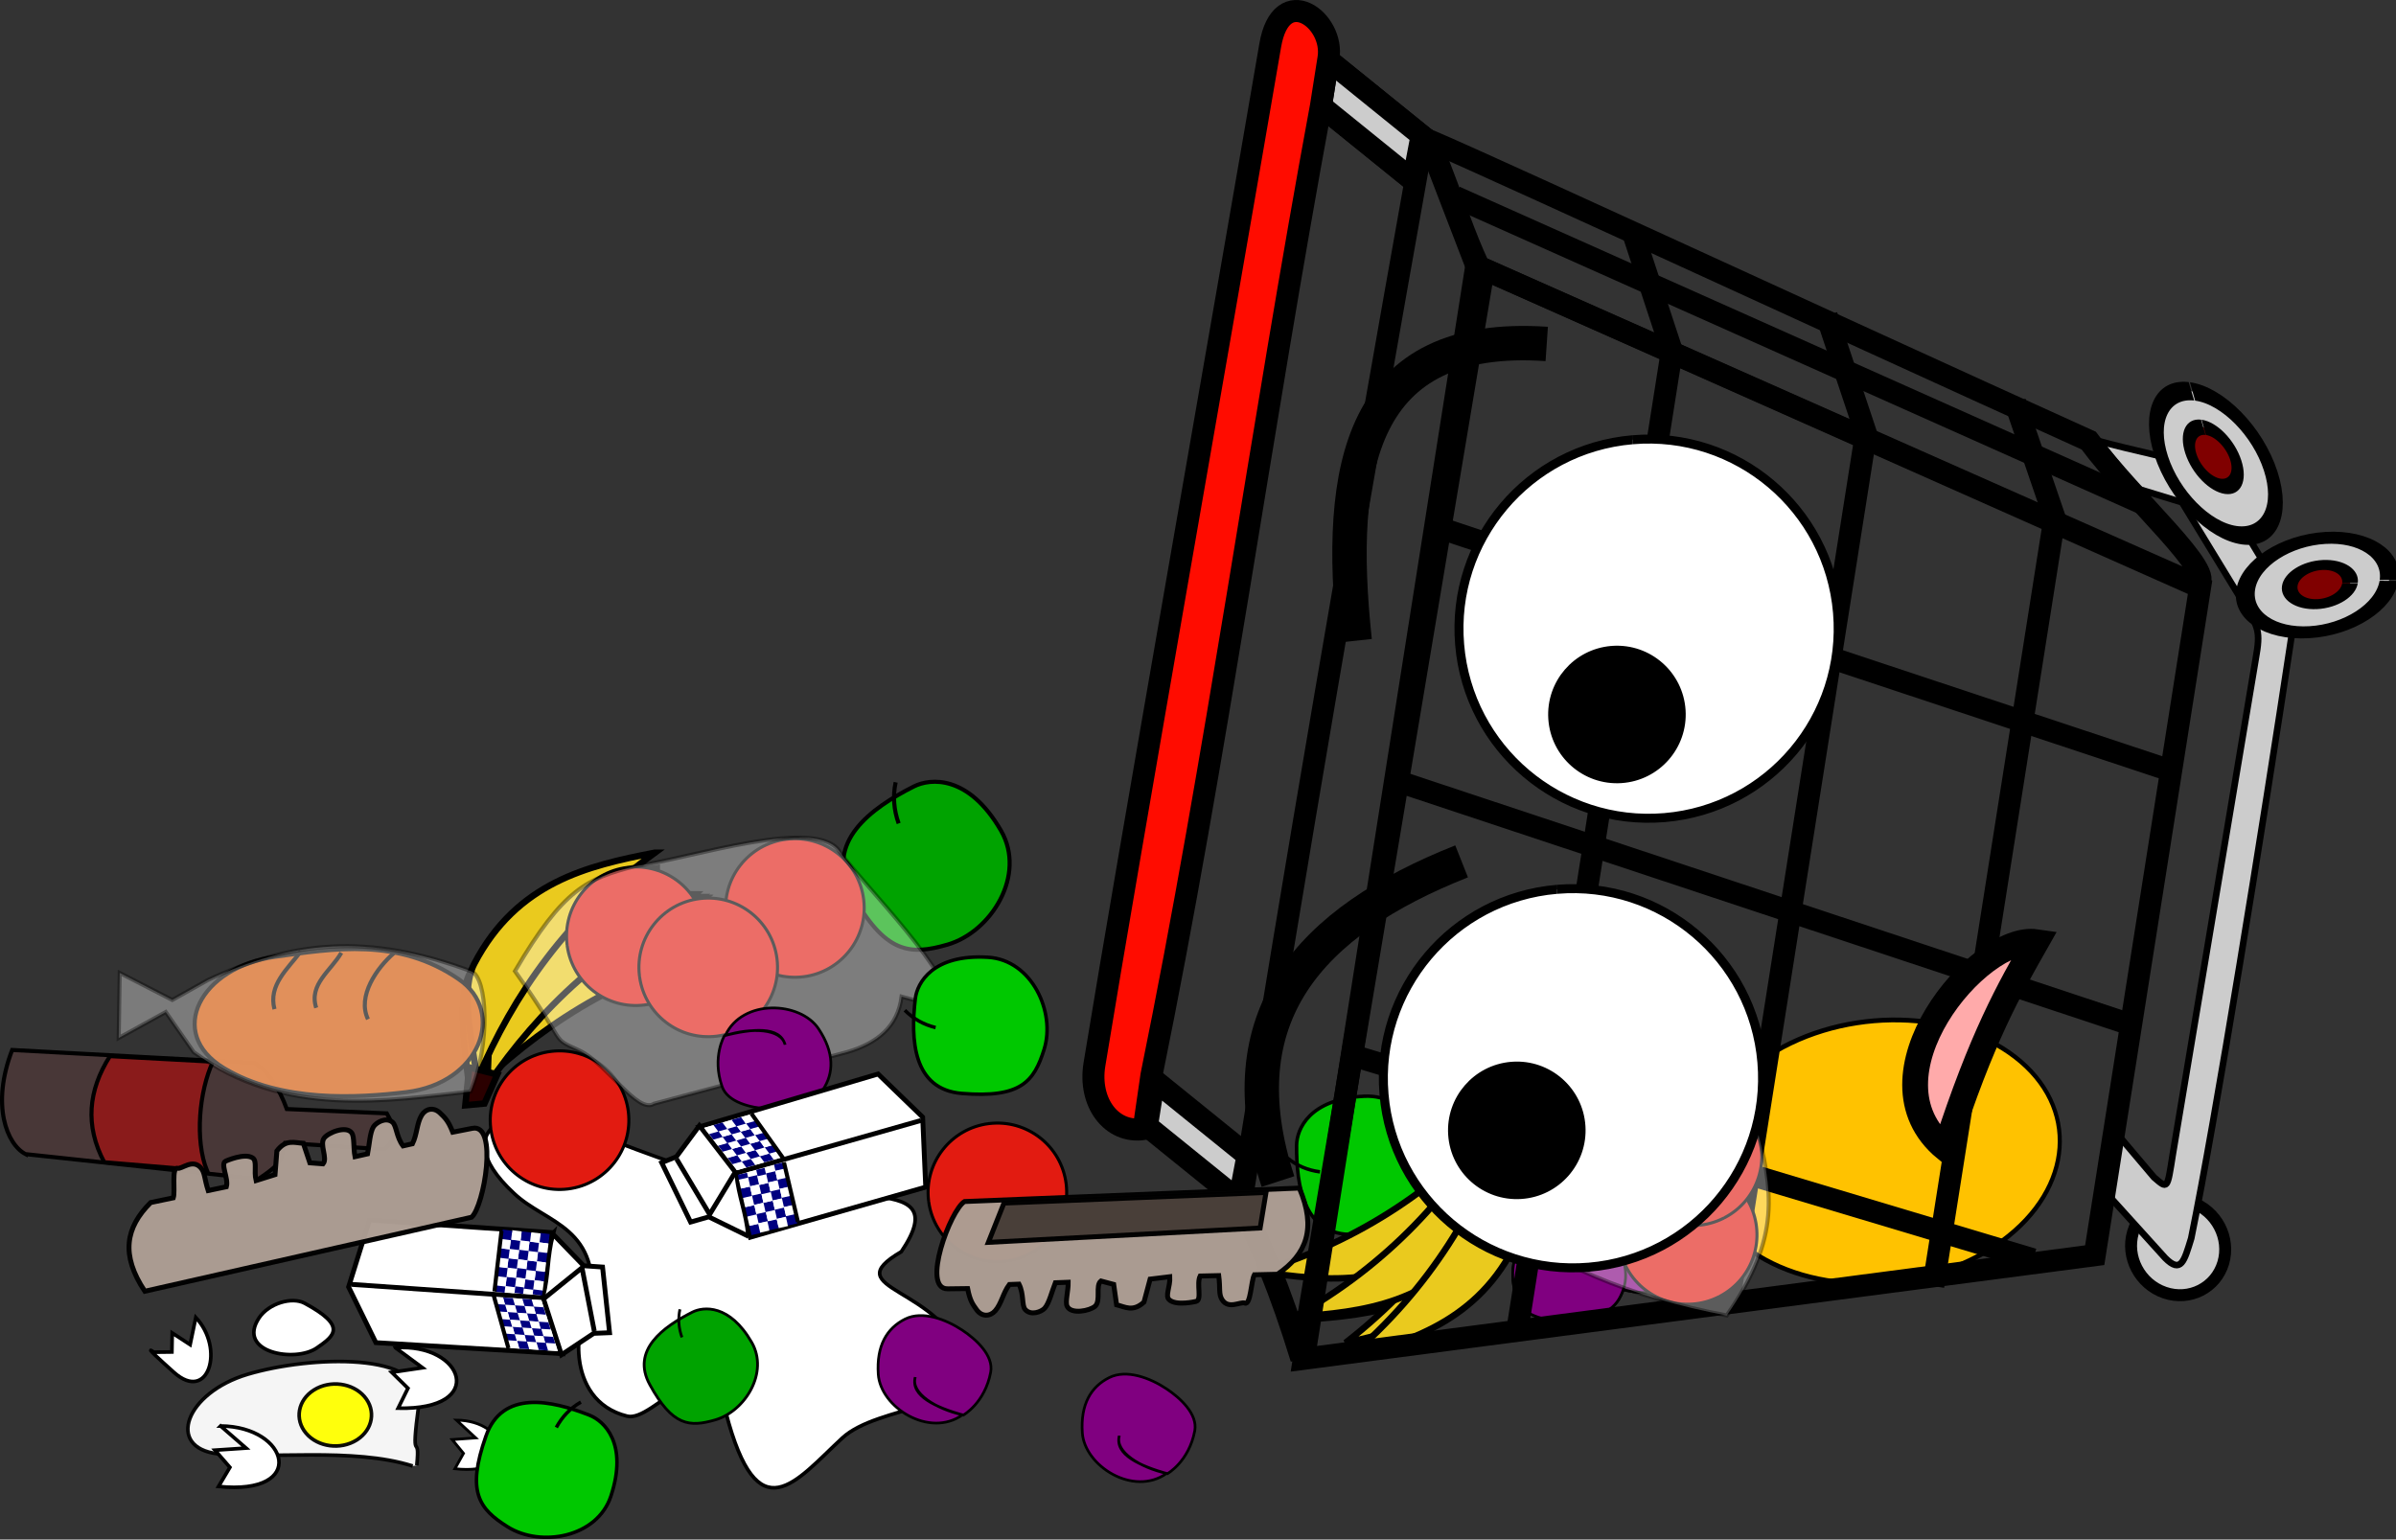 <?xml version="1.0" encoding="UTF-8" standalone="no"?>
<!-- Created with Inkscape (http://www.inkscape.org/) -->

<svg
   xmlns:dc="http://purl.org/dc/elements/1.1/"
   xmlns:cc="http://creativecommons.org/ns#"
   xmlns:rdf="http://www.w3.org/1999/02/22-rdf-syntax-ns#"
   xmlns:svg="http://www.w3.org/2000/svg"
   xmlns="http://www.w3.org/2000/svg"
   xmlns:sodipodi="http://sodipodi.sourceforge.net/DTD/sodipodi-0.dtd"
   xmlns:inkscape="http://www.inkscape.org/namespaces/inkscape"
   width="662.085"
   height="425.467"
   id="svg3420"
   version="1.1"
   inkscape:version="0.48.5 r10040"
   sodipodi:docname="404 2.svg"
   inkscape:export-filename="C:\Users\yotamberk\Desktop\designing\Elior\404 2.png"
   inkscape:export-xdpi="90"
   inkscape:export-ydpi="90">
  <rect width="100%" height="100%" fill="#333333" stroke="none"/>
  <defs
     id="defs3422" />
  <sodipodi:namedview
     id="base"
     pagecolor="#ffffff"
     bordercolor="#666666"
     borderopacity="1.0"
     inkscape:pageopacity="0.0"
     inkscape:pageshadow="2"
     inkscape:zoom="0.7"
     inkscape:cx="-16.206462"
     inkscape:cy="356.30326"
     inkscape:document-units="px"
     inkscape:current-layer="layer1"
     showgrid="false"
     inkscape:window-width="1366"
     inkscape:window-height="705"
     inkscape:window-x="-8"
     inkscape:window-y="-8"
     inkscape:window-maximized="1"
     fit-margin-top="0"
     fit-margin-left="0"
     fit-margin-right="0"
     fit-margin-bottom="0" />
  <g
     inkscape:label="Layer 1"
     inkscape:groupmode="layer"
     id="layer1"
     transform="translate(-4.484,-508.463)">
    <path
       inkscape:connector-curvature="0"
       id="path5735"
       d="m 346.86,840.21 -25.446,-20.579 2.001,-12.689 25.805,20.869 z"
       style="fill:#cccccc;stroke:#000000;stroke-width:6.088;stroke-linecap:butt;stroke-linejoin:miter;stroke-opacity:1;display:inline" />
    <g
       id="g3411"
       transform="matrix(-0.308,-0.799,0.799,-0.308,231.85,1103.521)">
      <path
         sodipodi:nodetypes="sssss"
         inkscape:connector-curvature="0"
         id="path3413"
         d="m 215.089,266.405 c 5.296,-15.022 21.112,-11.597 33.44,-6.744 4.719,1.858 12.513,9.094 6.916,26.093 -4.418,13.421 -22.65,16.64 -33.323,9.95 -9.191,-5.762 -13.414,-11.2 -7.033,-29.298 z"
         style="fill:#00c800;fill-opacity:1;stroke:#000000;stroke-width:1.128px;stroke-linecap:butt;stroke-linejoin:miter;stroke-opacity:1;display:inline" />
      <path
         sodipodi:nodetypes="cc"
         inkscape:connector-curvature="0"
         id="path3415"
         d="m 237.817,263.615 c 1.882,-3.466 4.501,-6.22 7.927,-8.191"
         style="fill:none;stroke:#000000;stroke-width:1.128px;stroke-linecap:butt;stroke-linejoin:miter;stroke-opacity:1;display:inline" />
    </g>
    <path
       style="fill:#ffffff;stroke:#000000;stroke-width:1px;stroke-linecap:butt;stroke-linejoin:miter;stroke-opacity:1"
       d="m 167.685,870.535 c 3.301,-23.222 -12.275,-23.79 -21.213,-32.325 -20.346,-18.893 1.878,-27.19 21.213,-17.173 5.673,2.939 32.325,12.122 32.325,12.122 32.491,10.997 69.482,-2.53 53.538,21.213 -18.606,10.891 11.497,9.063 18.183,31.315 3.562,11.856 -24.603,11.033 -34.469,20.152 -12.981,11.999 -23.358,26.773 -32.201,-7.02 -5.325,-20.348 -19.95,2.819 -27.274,1.01 -17.787,-4.394 -14.118,-27.956 -10.102,-29.294 z"
       id="path3397"
       inkscape:connector-curvature="0"
       sodipodi:nodetypes="ccsccssssc" />
    <path
       sodipodi:nodetypes="ccccc"
       inkscape:connector-curvature="0"
       id="path5357"
       d="m 63.321,801.868 c -3.786,8.044 -5.061,21.687 -1.623,30.163 l -28.41,-2.385 c -5.354,-10.086 -4.449,-19.836 1.577,-29.31 z"
       style="fill:#8a1b1b;fill-opacity:1;stroke:#000000;stroke-width:1.128px;stroke-linecap:butt;stroke-linejoin:miter;stroke-opacity:1;display:inline"
       inkscape:transform-center-x="57.108053"
       inkscape:transform-center-y="-48.766362" />
    <path
       sodipodi:nodetypes="ccsssscc"
       inkscape:connector-curvature="0"
       id="path5379"
       d="m 463.446,847.689 c -1.754,-5.136 -9.411,-3.789 -16.847,-1.501 0,0 -3.17,6.051 0.143,14.06 1.794,4.336 8.286,5.43 12.979,5.454 5.349,0.027 12.158,-1.447 14.856,-6.065 2.854,-4.886 2.63,-10.522 -2.13,-16.842 -5.513,-7.32 -21.532,-7.114 -25.634,3.363 7.072,-2.664 15.298,-2.845 16.633,1.531 z"
       style="fill:#800080;stroke:#000000;stroke-width:0.74px;stroke-linecap:butt;stroke-linejoin:miter;stroke-opacity:1;display:inline" />
    <path
       sodipodi:nodetypes="ccsssscc"
       inkscape:connector-curvature="0"
       id="path5535"
       d="m 440.713,855.538 c -1.754,-5.136 -9.411,-3.789 -16.847,-1.501 0,0 -3.17,6.051 0.143,14.06 1.794,4.336 8.286,5.43 12.979,5.454 5.349,0.027 12.158,-1.447 14.856,-6.065 2.854,-4.886 2.63,-10.522 -2.13,-16.842 -5.513,-7.32 -21.532,-7.114 -25.634,3.363 7.072,-2.664 15.299,-2.845 16.633,1.531 z"
       style="fill:#800080;stroke:#000000;stroke-width:0.74px;stroke-linecap:butt;stroke-linejoin:miter;stroke-opacity:1;display:inline" />
    <g
       style="display:inline"
       transform="matrix(-1.127,0.057,-0.057,-1.127,589.306,1266.39)"
       id="g5537">
      <path
         style="fill:#eaca1e;fill-opacity:1;stroke:#000000;stroke-width:1.579px;stroke-linecap:butt;stroke-linejoin:miter;stroke-opacity:1"
         d="m 324.586,469.634 c 16.76,0.95 34.488,1.274 49.518,-15.497 4.495,-5.015 5.236,-15.438 6.175,-27.575 -13.65,17.965 -31.09,33.147 -55.692,43.072 z"
         id="path5539"
         inkscape:connector-curvature="0"
         sodipodi:nodetypes="cscc" />
      <path
         sodipodi:nodetypes="cscc"
         inkscape:connector-curvature="0"
         id="path5541"
         d="m 322.96,468.903 c 16.76,0.95 34.488,1.274 49.518,-15.497 4.495,-5.015 5.236,-15.438 6.175,-27.575 -13.65,17.965 -31.09,33.147 -55.692,43.072 z"
         style="fill:#eaca1e;fill-opacity:1;stroke:#000000;stroke-width:1.579px;stroke-linecap:butt;stroke-linejoin:miter;stroke-opacity:1" />
      <path
         style="fill:#eaca1e;fill-opacity:1;stroke:#000000;stroke-width:1.579px;stroke-linecap:butt;stroke-linejoin:miter;stroke-opacity:1"
         d="m 315.024,456.558 c 16.158,4.553 33.396,8.703 51.697,-4.421 5.473,-3.925 8.451,-13.94 11.993,-25.587 -17.212,14.588 -37.524,25.638 -63.69,30.007 z"
         id="path5543"
         inkscape:connector-curvature="0"
         sodipodi:nodetypes="cscc" />
      <path
         sodipodi:nodetypes="cscc"
         inkscape:connector-curvature="0"
         id="path5545"
         d="m 333.781,476.535 c 16.712,-1.578 34.288,-3.921 46.628,-22.759 3.69,-5.634 2.858,-16.049 1.963,-28.19 -10.796,19.811 -25.759,37.441 -48.591,50.949 z"
         style="fill:#eaca1e;fill-opacity:1;stroke:#000000;stroke-width:1.579px;stroke-linecap:butt;stroke-linejoin:miter;stroke-opacity:1" />
      <path
         style="fill:#eaca1e;fill-opacity:1;stroke:#000000;stroke-width:1.579px;stroke-linecap:butt;stroke-linejoin:miter;stroke-opacity:1"
         d="m 322.17,468.652 c 16.76,0.95 34.488,1.274 49.518,-15.497 4.495,-5.015 5.236,-15.438 6.175,-27.575 -13.65,17.965 -31.09,33.147 -55.692,43.072 z"
         id="path5547"
         inkscape:connector-curvature="0"
         sodipodi:nodetypes="cscc" />
      <path
         sodipodi:nodetypes="cscc"
         inkscape:connector-curvature="0"
         id="path5549"
         d="m 334.047,480.319 c 16.622,-2.347 34.071,-5.498 45.529,-24.886 3.426,-5.798 2.114,-16.164 0.66,-28.25 -9.871,20.288 -24.004,38.589 -46.189,53.136 z"
         style="fill:#eaca1e;fill-opacity:1;stroke:#000000;stroke-width:1.579px;stroke-linecap:butt;stroke-linejoin:miter;stroke-opacity:1" />
      <path
         style="fill:#2b0000;stroke:#000000;stroke-width:1.579px;stroke-linecap:butt;stroke-linejoin:miter;stroke-opacity:1"
         d="m 375.336,428.017 6.773,2.08 1.428,-9.213 -4.698,0.195 z"
         id="path5551"
         inkscape:connector-curvature="0"
         sodipodi:nodetypes="ccccc" />
    </g>
    <path
       style="fill:#800080;stroke:#000000;stroke-width:0.74px;stroke-linecap:butt;stroke-linejoin:miter;stroke-opacity:1;display:inline"
       d="m 313.776,905.26 c -1.342,5.258 5.803,8.321 13.28,10.476 0,0 5.964,-3.33 7.574,-11.847 0.872,-4.611 -3.964,-9.079 -7.879,-11.667 -4.462,-2.95 -10.968,-5.443 -15.754,-3.053 -5.063,2.528 -7.959,7.368 -7.433,15.262 0.609,9.143 14.129,17.737 23.296,11.213 -7.377,-1.64 -14.361,-5.991 -13.084,-10.383 z"
       id="path5553"
       inkscape:connector-curvature="0"
       sodipodi:nodetypes="ccsssscc" />
    <path
       style="fill:#483737;stroke:#000000;stroke-width:1.128px;stroke-linecap:butt;stroke-linejoin:miter;stroke-opacity:1;display:inline"
       d="m 11.559,827.414 64.286,6.884 c 8.191,-5.31 5.824,-6.006 7.397,-9.98 l 27.576,1.769 c 4.356,-4.12 2.111,-6.962 0.535,-9.933 l -27.618,-1.201 c -2.049,-5.646 -4.869,-10.01 -8.787,-12.714 L 7.846,798.629 c -5.883,15.247 -1.438,26.166 3.713,28.786 z"
       id="path4333"
       inkscape:connector-curvature="0"
       sodipodi:nodetypes="ccccccccc"
       inkscape:transform-center-x="44.446712"
       inkscape:transform-center-y="-48.487322" />
    <path
       style="fill:#8a1b1b;fill-opacity:1;stroke:#000000;stroke-width:1.128px;stroke-linecap:butt;stroke-linejoin:miter;stroke-opacity:1;display:inline"
       d="m 63.321,801.868 c -3.786,8.044 -5.061,21.687 -1.623,30.163 l -28.41,-2.385 c -5.354,-10.086 -4.449,-19.836 1.577,-29.31 z"
       id="path4335"
       inkscape:connector-curvature="0"
       sodipodi:nodetypes="ccccc"
       inkscape:transform-center-x="57.108053"
       inkscape:transform-center-y="-48.766362" />
    <g
       id="g3459"
       transform="matrix(0.666,-0.746,0.746,0.666,-651.229,442.717)">
      <path
         style="fill:#00a300;fill-opacity:1;stroke:#000000;stroke-width:1.128px;stroke-linecap:butt;stroke-linejoin:miter;stroke-opacity:1;display:inline"
         d="m 360.244,872.772 c 5.296,-15.022 21.112,-11.597 33.44,-6.744 4.719,1.858 12.513,9.095 6.916,26.093 -4.418,13.421 -22.65,16.64 -33.323,9.95 -9.191,-5.762 -13.414,-11.2 -7.033,-29.298 z"
         id="path4331"
         inkscape:connector-curvature="0"
         sodipodi:nodetypes="sssss" />
      <path
         style="fill:none;stroke:#000000;stroke-width:1.128px;stroke-linecap:butt;stroke-linejoin:miter;stroke-opacity:1;display:inline"
         d="m 383.252,869.692 c 1.882,-3.466 4.501,-6.22 7.927,-8.191"
         id="path4337"
         inkscape:connector-curvature="0"
         sodipodi:nodetypes="cc" />
    </g>
    <path
       style="fill:#ffffff;stroke:#000000;stroke-width:0.78px;stroke-linecap:butt;stroke-linejoin:miter;stroke-opacity:1"
       d="m 130.619,900.92 5.307,4.912 -6.488,0.462 3.116,3.818 -2.374,4.25 c 18.681,2.062 14.766,-13.336 0.44,-13.442 z"
       id="path3457"
       inkscape:connector-curvature="0"
       sodipodi:nodetypes="cccccc" />
    <g
       id="g3401"
       transform="matrix(0.856,0,0,0.856,-45.359,677.298)">
      <path
         sodipodi:nodetypes="sssss"
         inkscape:connector-curvature="0"
         id="path4339"
         d="m 215.089,266.405 c 5.296,-15.022 21.112,-11.597 33.44,-6.744 4.719,1.858 12.513,9.094 6.916,26.093 -4.418,13.421 -22.65,16.64 -33.323,9.95 -9.191,-5.762 -13.414,-11.2 -7.033,-29.298 z"
         style="fill:#00c800;fill-opacity:1;stroke:#000000;stroke-width:1.128px;stroke-linecap:butt;stroke-linejoin:miter;stroke-opacity:1;display:inline" />
      <path
         sodipodi:nodetypes="cc"
         inkscape:connector-curvature="0"
         id="path4341"
         d="m 237.817,263.615 c 1.882,-3.466 4.501,-6.22 7.927,-8.191"
         style="fill:none;stroke:#000000;stroke-width:1.128px;stroke-linecap:butt;stroke-linejoin:miter;stroke-opacity:1;display:inline" />
    </g>
    <path
       style="fill:#800080;stroke:#000000;stroke-width:0.74px;stroke-linecap:butt;stroke-linejoin:miter;stroke-opacity:1;display:inline"
       d="m 463.446,847.689 c -1.754,-5.136 -9.411,-3.789 -16.847,-1.501 0,0 -3.17,6.051 0.143,14.06 1.794,4.336 8.286,5.43 12.979,5.454 5.349,0.027 12.158,-1.447 14.856,-6.065 2.854,-4.886 2.63,-10.522 -2.13,-16.842 -5.513,-7.32 -21.532,-7.114 -25.634,3.363 7.072,-2.664 15.298,-2.845 16.633,1.531 z"
       id="path4357"
       inkscape:connector-curvature="0"
       sodipodi:nodetypes="ccsssscc" />
    <path
       sodipodi:type="arc"
       style="fill:#ffc200;fill-opacity:1;stroke:#000000;stroke-width:1;stroke-linecap:round;stroke-linejoin:round;stroke-miterlimit:4;stroke-opacity:1;stroke-dasharray:none;display:inline"
       id="path4359"
       sodipodi:cx="408.41788"
       sodipodi:cy="410.91531"
       sodipodi:rx="44.130451"
       sodipodi:ry="27.274118"
       d="m 434.509,432.912 c -19.657,8.906 -47.273,6.277 -61.683,-5.871 -14.41,-12.148 -10.156,-29.216 9.5,-38.122 19.657,-8.906 47.273,-6.277 61.683,5.871 14.202,11.973 10.3,28.768 -8.778,37.788"
       sodipodi:start="0.9382154"
       sodipodi:end="7.2009672"
       sodipodi:open="true"
       transform="matrix(1.12,-0.142,0.166,1.316,-1.604,343.993)" />
    <g
       style="display:inline"
       transform="matrix(-0.077,1.126,-1.126,-0.077,620.443,460.49)"
       id="g4361"
       inkscape:transform-center-x="82.832508"
       inkscape:transform-center-y="-58.588847">
      <path
         style="fill:#ffffff;stroke:#000000;stroke-width:1.18px;stroke-linecap:butt;stroke-linejoin:miter;stroke-opacity:1"
         d="m 371.518,386.296 0,44.655 16.685,3.989 13.154,-7.595 -0.421,-45.683 -13.382,5.16 z"
         id="path4363"
         inkscape:connector-curvature="0"
         sodipodi:nodetypes="ccccccc" />
      <path
         style="fill:#ffffff;stroke:#000000;stroke-width:1.18px;stroke-linecap:butt;stroke-linejoin:miter;stroke-opacity:1"
         d="m 371.812,385.964 7.289,-8.093 0,-4.634 15.925,-2.81 0.421,3.863 5.773,7.512 -13.916,5.55 c -5.438,-1.004 -9.493,-0.271 -15.493,-1.389 z"
         id="path4365"
         inkscape:connector-curvature="0"
         sodipodi:nodetypes="cccccccc" />
      <path
         style="fill:none;stroke:#000000;stroke-width:1.18px;stroke-linecap:butt;stroke-linejoin:miter;stroke-opacity:1"
         d="m 394.899,374.185 -15.276,4.058 7.979,8.593 -0.074,47.485"
         id="path4367"
         inkscape:connector-curvature="0"
         sodipodi:nodetypes="cccc" />
      <rect
         style="fill:#000080;fill-opacity:1;stroke:none"
         id="rect4369"
         width="2.336"
         height="2.336"
         x="393.522"
         y="365.004"
         transform="matrix(0.998,0.057,-0.057,0.998,0,0)" />
      <rect
         transform="matrix(0.998,0.057,-0.057,0.998,0,0)"
         y="364.996"
         x="395.861"
         height="2.336"
         width="2.336"
         id="rect4371"
         style="fill:#ffffff;fill-opacity:1;stroke:none" />
      <rect
         style="fill:#000080;fill-opacity:1;stroke:none"
         id="rect4373"
         width="2.336"
         height="2.336"
         x="398.2"
         y="364.989"
         transform="matrix(0.998,0.057,-0.057,0.998,0,0)" />
      <rect
         transform="matrix(0.998,0.057,-0.057,0.998,0,0)"
         y="364.982"
         x="400.54"
         height="2.336"
         width="2.336"
         id="rect4375"
         style="fill:#ffffff;fill-opacity:1;stroke:none" />
      <rect
         style="fill:#000080;fill-opacity:1;stroke:none"
         id="rect4377"
         width="2.336"
         height="2.336"
         x="402.875"
         y="364.912"
         transform="matrix(0.998,0.057,-0.057,0.998,0,0)" />
      <rect
         transform="matrix(0.998,0.057,-0.057,0.998,0,0)"
         y="364.968"
         x="405.218"
         height="2.336"
         width="2.336"
         id="rect4379"
         style="fill:#ffffff;fill-opacity:1;stroke:none" />
      <rect
         style="fill:#ffffff;fill-opacity:1;stroke:none"
         id="rect4381"
         width="1.353"
         height="2.347"
         x="407.435"
         y="367.244"
         transform="matrix(0.998,0.057,-0.057,0.998,0,0)" />
      <rect
         transform="matrix(0.998,0.057,-0.057,0.998,0,0)"
         y="367.307"
         x="405.226"
         height="2.336"
         width="2.336"
         id="rect4383"
         style="fill:#000080;fill-opacity:1;stroke:none" />
      <rect
         style="fill:#ffffff;fill-opacity:1;stroke:none"
         id="rect4385"
         width="2.336"
         height="2.336"
         x="402.946"
         y="367.248"
         transform="matrix(0.998,0.057,-0.057,0.998,0,0)" />
      <rect
         transform="matrix(0.998,0.057,-0.057,0.998,0,0)"
         y="367.255"
         x="400.606"
         height="2.336"
         width="2.336"
         id="rect4387"
         style="fill:#000080;fill-opacity:1;stroke:none" />
      <rect
         style="fill:#ffffff;fill-opacity:1;stroke:none"
         id="rect4389"
         width="2.336"
         height="2.336"
         x="398.267"
         y="367.262"
         transform="matrix(0.998,0.057,-0.057,0.998,0,0)" />
      <rect
         transform="matrix(0.998,0.057,-0.057,0.998,0,0)"
         y="367.332"
         x="395.931"
         height="2.336"
         width="2.336"
         id="rect4391"
         style="fill:#000080;fill-opacity:1;stroke:none" />
      <rect
         style="fill:#ffffff;fill-opacity:1;stroke:none"
         id="rect4393"
         width="2.336"
         height="2.336"
         x="393.648"
         y="367.21"
         transform="matrix(0.998,0.057,-0.057,0.998,0,0)" />
      <rect
         transform="matrix(0.998,0.057,-0.057,0.998,0,0)"
         y="369.545"
         x="393.718"
         height="2.336"
         width="2.336"
         id="rect4395"
         style="fill:#000080;fill-opacity:1;stroke:none" />
      <rect
         style="fill:#ffffff;fill-opacity:1;stroke:none"
         id="rect4397"
         width="2.336"
         height="2.336"
         x="395.938"
         y="369.672"
         transform="matrix(0.998,0.057,-0.057,0.998,0,0)" />
      <rect
         transform="matrix(0.998,0.057,-0.057,0.998,0,0)"
         y="369.601"
         x="398.274"
         height="2.336"
         width="2.336"
         id="rect4399"
         style="fill:#000080;fill-opacity:1;stroke:none" />
      <rect
         style="fill:#ffffff;fill-opacity:1;stroke:none"
         id="rect4401"
         width="2.336"
         height="2.336"
         x="400.614"
         y="369.594"
         transform="matrix(0.998,0.057,-0.057,0.998,0,0)" />
      <rect
         transform="matrix(0.998,0.057,-0.057,0.998,0,0)"
         y="369.535"
         x="402.76"
         height="2.336"
         width="2.336"
         id="rect4403"
         style="fill:#000080;fill-opacity:1;stroke:none" />
      <rect
         style="fill:#ffffff;fill-opacity:1;stroke:none"
         id="rect4405"
         width="2.336"
         height="2.336"
         x="405.1"
         y="369.527"
         transform="matrix(0.998,0.057,-0.057,0.998,0,0)" />
      <rect
         transform="matrix(0.998,0.057,-0.057,0.998,0,0)"
         y="371.863"
         x="407.383"
         height="2.332"
         width="1.62"
         id="rect4407"
         style="fill:#ffffff;fill-opacity:1;stroke:none" />
      <rect
         style="fill:#000080;fill-opacity:1;stroke:none"
         id="rect4409"
         width="2.336"
         height="2.336"
         x="405.166"
         y="371.8"
         transform="matrix(0.998,0.057,-0.057,0.998,0,0)" />
      <rect
         transform="matrix(0.998,0.057,-0.057,0.998,0,0)"
         y="371.867"
         x="402.893"
         height="2.336"
         width="2.336"
         id="rect4411"
         style="fill:#ffffff;fill-opacity:1;stroke:none" />
      <rect
         style="fill:#000080;fill-opacity:1;stroke:none"
         id="rect4413"
         width="2.336"
         height="2.336"
         x="400.621"
         y="371.933"
         transform="matrix(0.998,0.057,-0.057,0.998,0,0)" />
      <rect
         transform="matrix(0.998,0.057,-0.057,0.998,0,0)"
         y="371.937"
         x="398.344"
         height="2.336"
         width="2.336"
         id="rect4415"
         style="fill:#ffffff;fill-opacity:1;stroke:none" />
      <rect
         style="fill:#000080;fill-opacity:1;stroke:none"
         id="rect4417"
         width="2.336"
         height="2.336"
         x="396.005"
         y="371.944"
         transform="matrix(0.998,0.057,-0.057,0.998,0,0)" />
      <rect
         transform="matrix(0.998,0.057,-0.057,0.998,0,0)"
         y="371.885"
         x="393.725"
         height="2.336"
         width="2.336"
         id="rect4419"
         style="fill:#ffffff;fill-opacity:1;stroke:none" />
      <path
         style="fill:#ffffff;fill-opacity:1;stroke:none"
         d="m 388.214,387.619 1.831,-0.694 0,2.525 -1.831,0.568 z"
         id="path4421"
         inkscape:connector-curvature="0"
         sodipodi:nodetypes="ccccc" />
      <path
         sodipodi:nodetypes="ccccc"
         inkscape:connector-curvature="0"
         id="path4423"
         d="m 389.919,386.987 1.831,-0.694 0,2.525 -1.831,0.568 z"
         style="fill:#000080;fill-opacity:1;stroke:none" />
      <path
         style="fill:#ffffff;fill-opacity:1;stroke:none"
         d="m 391.687,386.23 1.831,-0.694 0,2.525 -1.831,0.568 z"
         id="path4425"
         inkscape:connector-curvature="0"
         sodipodi:nodetypes="ccccc" />
      <path
         sodipodi:nodetypes="ccccc"
         inkscape:connector-curvature="0"
         id="path4427"
         d="m 393.518,385.535 1.831,-0.694 0,2.525 -1.831,0.568 z"
         style="fill:#000080;fill-opacity:1;stroke:none" />
      <path
         style="fill:#ffffff;fill-opacity:1;stroke:none"
         d="m 395.222,384.778 1.831,-0.694 0,2.525 -1.831,0.568 z"
         id="path4429"
         inkscape:connector-curvature="0"
         sodipodi:nodetypes="ccccc" />
      <path
         sodipodi:nodetypes="ccccc"
         inkscape:connector-curvature="0"
         id="path4431"
         d="m 396.99,384.146 1.831,-0.694 0,2.525 -1.831,0.568 z"
         style="fill:#000080;fill-opacity:1;stroke:none" />
      <path
         style="fill:#ffffff;fill-opacity:1;stroke:none"
         d="m 398.568,383.452 1.831,-0.694 0,2.525 -1.831,0.568 z"
         id="path4433"
         inkscape:connector-curvature="0"
         sodipodi:nodetypes="ccccc" />
      <path
         sodipodi:nodetypes="ccccc"
         inkscape:connector-curvature="0"
         id="path4435"
         d="m 388.214,390.018 1.831,-0.694 0,2.525 -1.831,0.568 z"
         style="fill:#000080;fill-opacity:1;stroke:none" />
      <path
         style="fill:#ffffff;fill-opacity:1;stroke:none"
         d="m 389.919,389.386 1.831,-0.694 0,2.525 -1.831,0.568 z"
         id="path4437"
         inkscape:connector-curvature="0"
         sodipodi:nodetypes="ccccc" />
      <path
         sodipodi:nodetypes="ccccc"
         inkscape:connector-curvature="0"
         id="path4439"
         d="m 391.687,388.629 1.831,-0.694 0,2.525 -1.831,0.568 z"
         style="fill:#000080;fill-opacity:1;stroke:none" />
      <path
         style="fill:#ffffff;fill-opacity:1;stroke:none"
         d="m 393.518,387.934 1.831,-0.694 0,2.525 -1.831,0.568 z"
         id="path4441"
         inkscape:connector-curvature="0"
         sodipodi:nodetypes="ccccc" />
      <path
         sodipodi:nodetypes="ccccc"
         inkscape:connector-curvature="0"
         id="path4443"
         d="m 395.222,387.177 1.831,-0.694 0,2.525 -1.831,0.568 z"
         style="fill:#000080;fill-opacity:1;stroke:none" />
      <path
         style="fill:#ffffff;fill-opacity:1;stroke:none"
         d="m 396.99,386.545 1.831,-0.694 0,2.525 -1.831,0.568 z"
         id="path4445"
         inkscape:connector-curvature="0"
         sodipodi:nodetypes="ccccc" />
      <path
         sodipodi:nodetypes="ccccc"
         inkscape:connector-curvature="0"
         id="path4447"
         d="m 398.568,385.851 1.831,-0.694 0,2.525 -1.831,0.568 z"
         style="fill:#000080;fill-opacity:1;stroke:none" />
      <path
         style="fill:#ffffff;fill-opacity:1;stroke:none"
         d="m 388.214,392.291 1.831,-0.694 0,2.525 -1.831,0.568 z"
         id="path4449"
         inkscape:connector-curvature="0"
         sodipodi:nodetypes="ccccc" />
      <path
         sodipodi:nodetypes="ccccc"
         inkscape:connector-curvature="0"
         id="path4451"
         d="m 389.919,391.659 1.831,-0.694 0,2.525 -1.831,0.568 z"
         style="fill:#000080;fill-opacity:1;stroke:none" />
      <path
         style="fill:#ffffff;fill-opacity:1;stroke:none"
         d="m 391.687,390.902 1.831,-0.694 0,2.525 -1.831,0.568 z"
         id="path4453"
         inkscape:connector-curvature="0"
         sodipodi:nodetypes="ccccc" />
      <path
         sodipodi:nodetypes="ccccc"
         inkscape:connector-curvature="0"
         id="path4455"
         d="m 393.518,390.207 1.831,-0.694 0,2.525 -1.831,0.568 z"
         style="fill:#000080;fill-opacity:1;stroke:none" />
      <path
         style="fill:#ffffff;fill-opacity:1;stroke:none"
         d="m 395.222,389.45 1.831,-0.694 0,2.525 -1.831,0.568 z"
         id="path4457"
         inkscape:connector-curvature="0"
         sodipodi:nodetypes="ccccc" />
      <path
         sodipodi:nodetypes="ccccc"
         inkscape:connector-curvature="0"
         id="path4459"
         d="m 396.99,388.818 1.831,-0.694 0,2.525 -1.831,0.568 z"
         style="fill:#000080;fill-opacity:1;stroke:none" />
      <path
         style="fill:#ffffff;fill-opacity:1;stroke:none"
         d="m 398.568,388.124 1.831,-0.694 0,2.525 -1.831,0.568 z"
         id="path4461"
         inkscape:connector-curvature="0"
         sodipodi:nodetypes="ccccc" />
      <path
         sodipodi:nodetypes="ccccc"
         inkscape:connector-curvature="0"
         id="path4463"
         d="m 388.214,394.627 1.831,-0.694 0,2.525 -1.831,0.568 z"
         style="fill:#000080;fill-opacity:1;stroke:none" />
      <path
         style="fill:#ffffff;fill-opacity:1;stroke:none"
         d="m 389.919,393.995 1.831,-0.694 0,2.525 -1.831,0.568 z"
         id="path4465"
         inkscape:connector-curvature="0"
         sodipodi:nodetypes="ccccc" />
      <path
         sodipodi:nodetypes="ccccc"
         inkscape:connector-curvature="0"
         id="path4467"
         d="m 391.687,393.238 1.831,-0.694 0,2.525 -1.831,0.568 z"
         style="fill:#000080;fill-opacity:1;stroke:none" />
      <path
         style="fill:#ffffff;fill-opacity:1;stroke:none"
         d="m 393.518,392.543 1.831,-0.694 0,2.525 -1.831,0.568 z"
         id="path4469"
         inkscape:connector-curvature="0"
         sodipodi:nodetypes="ccccc" />
      <path
         sodipodi:nodetypes="ccccc"
         inkscape:connector-curvature="0"
         id="path4471"
         d="m 395.222,391.786 1.831,-0.694 0,2.525 -1.831,0.568 z"
         style="fill:#000080;fill-opacity:1;stroke:none" />
      <path
         style="fill:#ffffff;fill-opacity:1;stroke:none"
         d="m 396.99,391.154 1.831,-0.694 0,2.525 -1.831,0.568 z"
         id="path4473"
         inkscape:connector-curvature="0"
         sodipodi:nodetypes="ccccc" />
      <path
         sodipodi:nodetypes="ccccc"
         inkscape:connector-curvature="0"
         id="path4475"
         d="m 398.568,390.46 1.831,-0.694 0,2.525 -1.831,0.568 z"
         style="fill:#000080;fill-opacity:1;stroke:none" />
      <path
         style="fill:#ffffff;fill-opacity:1;stroke:none"
         d="m 388.214,397.037 1.831,-0.694 0,2.525 -1.831,0.568 z"
         id="path4477"
         inkscape:connector-curvature="0"
         sodipodi:nodetypes="ccccc" />
      <path
         sodipodi:nodetypes="ccccc"
         inkscape:connector-curvature="0"
         id="path4479"
         d="m 389.919,396.406 1.831,-0.694 0,2.525 -1.831,0.568 z"
         style="fill:#000080;fill-opacity:1;stroke:none" />
      <path
         style="fill:#ffffff;fill-opacity:1;stroke:none"
         d="m 391.687,395.648 1.831,-0.694 0,2.525 -1.831,0.568 z"
         id="path4481"
         inkscape:connector-curvature="0"
         sodipodi:nodetypes="ccccc" />
      <path
         sodipodi:nodetypes="ccccc"
         inkscape:connector-curvature="0"
         id="path4483"
         d="m 393.518,394.954 1.831,-0.694 0,2.525 -1.831,0.568 z"
         style="fill:#000080;fill-opacity:1;stroke:none" />
      <path
         style="fill:#ffffff;fill-opacity:1;stroke:none"
         d="m 395.222,394.196 1.831,-0.694 0,2.525 -1.831,0.568 z"
         id="path4485"
         inkscape:connector-curvature="0"
         sodipodi:nodetypes="ccccc" />
      <path
         sodipodi:nodetypes="ccccc"
         inkscape:connector-curvature="0"
         id="path4487"
         d="m 396.99,393.565 1.831,-0.694 0,2.525 -1.831,0.568 z"
         style="fill:#000080;fill-opacity:1;stroke:none" />
      <path
         style="fill:#ffffff;fill-opacity:1;stroke:none"
         d="m 398.568,392.87 1.831,-0.694 0,2.525 -1.831,0.568 z"
         id="path4489"
         inkscape:connector-curvature="0"
         sodipodi:nodetypes="ccccc" />
      <rect
         style="fill:#000080;fill-opacity:1;stroke:none"
         id="rect4491"
         width="1.662"
         height="2.285"
         x="407.516"
         y="374.181"
         transform="matrix(0.998,0.057,-0.057,0.998,0,0)" />
      <rect
         transform="matrix(0.998,0.057,-0.057,0.998,0,0)"
         y="374.118"
         x="405.299"
         height="2.336"
         width="2.336"
         id="rect4493"
         style="fill:#ffffff;fill-opacity:1;stroke:none" />
      <rect
         style="fill:#000080;fill-opacity:1;stroke:none"
         id="rect4495"
         width="2.336"
         height="2.336"
         x="403.026"
         y="374.184"
         transform="matrix(0.998,0.057,-0.057,0.998,0,0)" />
      <rect
         transform="matrix(0.998,0.057,-0.057,0.998,0,0)"
         y="374.251"
         x="400.753"
         height="2.336"
         width="2.336"
         id="rect4497"
         style="fill:#ffffff;fill-opacity:1;stroke:none" />
      <rect
         style="fill:#000080;fill-opacity:1;stroke:none"
         id="rect4499"
         width="2.336"
         height="2.336"
         x="398.477"
         y="374.255"
         transform="matrix(0.998,0.057,-0.057,0.998,0,0)" />
      <rect
         transform="matrix(0.998,0.057,-0.057,0.998,0,0)"
         y="374.262"
         x="396.137"
         height="2.336"
         width="2.336"
         id="rect4501"
         style="fill:#ffffff;fill-opacity:1;stroke:none" />
      <rect
         style="fill:#000080;fill-opacity:1;stroke:none"
         id="rect4503"
         width="2.336"
         height="2.336"
         x="393.858"
         y="374.202"
         transform="matrix(0.998,0.057,-0.057,0.998,0,0)" />
      <rect
         style="fill:#000080;fill-opacity:1;stroke:none"
         id="rect4505"
         width="1.217"
         height="2.311"
         x="407.455"
         y="364.974"
         transform="matrix(0.998,0.057,-0.057,0.998,0,0)" />
      <rect
         transform="matrix(0.998,0.057,-0.057,0.998,0,0)"
         y="369.635"
         x="407.274"
         height="2.109"
         width="1.608"
         id="rect4507"
         style="fill:#000080;fill-opacity:1;stroke:none" />
      <path
         style="fill:none;stroke:#000000;stroke-width:1px;stroke-linecap:butt;stroke-linejoin:miter;stroke-opacity:1"
         d="m 371.964,398.523 14.911,0.714"
         id="path4509"
         inkscape:connector-curvature="0" />
      <path
         style="fill:none;stroke:#000000;stroke-width:1px;stroke-linecap:butt;stroke-linejoin:miter;stroke-opacity:1"
         d="m 387.679,399.416 12.857,-4.554"
         id="path4511"
         inkscape:connector-curvature="0" />
    </g>
    <path
       style="fill:#800080;stroke:#000000;stroke-width:0.74px;stroke-linecap:butt;stroke-linejoin:miter;stroke-opacity:1;display:inline"
       d="m 440.713,855.538 c -1.754,-5.136 -9.411,-3.789 -16.847,-1.501 0,0 -3.17,6.051 0.143,14.06 1.794,4.336 8.286,5.43 12.979,5.454 5.349,0.027 12.158,-1.447 14.856,-6.065 2.854,-4.886 2.63,-10.522 -2.13,-16.842 -5.513,-7.32 -21.532,-7.114 -25.634,3.363 7.072,-2.664 15.299,-2.845 16.633,1.531 z"
       id="path4513"
       inkscape:connector-curvature="0"
       sodipodi:nodetypes="ccsssscc" />
    <g
       style="display:inline"
       id="g4515"
       transform="matrix(1.12,-0.142,0.142,1.12,-65.219,393.235)">
      <path
         sodipodi:nodetypes="cscc"
         inkscape:connector-curvature="0"
         id="path4517"
         d="m 324.586,469.634 c 16.76,0.95 34.488,1.274 49.518,-15.497 4.495,-5.015 5.236,-15.438 6.175,-27.575 -13.65,17.965 -31.09,33.147 -55.692,43.072 z"
         style="fill:#eaca1e;fill-opacity:1;stroke:#000000;stroke-width:1.579px;stroke-linecap:butt;stroke-linejoin:miter;stroke-opacity:1" />
      <path
         style="fill:#eaca1e;fill-opacity:1;stroke:#000000;stroke-width:1.579px;stroke-linecap:butt;stroke-linejoin:miter;stroke-opacity:1"
         d="m 322.96,468.903 c 16.76,0.95 34.488,1.274 49.518,-15.497 4.495,-5.015 5.236,-15.438 6.175,-27.575 -13.65,17.965 -31.09,33.147 -55.692,43.072 z"
         id="path4519"
         inkscape:connector-curvature="0"
         sodipodi:nodetypes="cscc" />
      <path
         sodipodi:nodetypes="cscc"
         inkscape:connector-curvature="0"
         id="path4521"
         d="m 315.024,456.558 c 16.158,4.553 33.396,8.703 51.697,-4.421 5.473,-3.925 8.451,-13.94 11.993,-25.587 -17.212,14.588 -37.524,25.638 -63.69,30.007 z"
         style="fill:#eaca1e;fill-opacity:1;stroke:#000000;stroke-width:1.579px;stroke-linecap:butt;stroke-linejoin:miter;stroke-opacity:1" />
      <path
         style="fill:#eaca1e;fill-opacity:1;stroke:#000000;stroke-width:1.579px;stroke-linecap:butt;stroke-linejoin:miter;stroke-opacity:1"
         d="m 333.781,476.535 c 16.712,-1.578 34.288,-3.921 46.628,-22.759 3.69,-5.634 2.858,-16.049 1.963,-28.19 -10.796,19.811 -25.759,37.441 -48.591,50.949 z"
         id="path4523"
         inkscape:connector-curvature="0"
         sodipodi:nodetypes="cscc" />
      <path
         sodipodi:nodetypes="cscc"
         inkscape:connector-curvature="0"
         id="path4525"
         d="m 322.17,468.652 c 16.76,0.95 34.488,1.274 49.518,-15.497 4.495,-5.015 5.236,-15.438 6.175,-27.575 -13.65,17.965 -31.09,33.147 -55.692,43.072 z"
         style="fill:#eaca1e;fill-opacity:1;stroke:#000000;stroke-width:1.579px;stroke-linecap:butt;stroke-linejoin:miter;stroke-opacity:1" />
      <path
         style="fill:#eaca1e;fill-opacity:1;stroke:#000000;stroke-width:1.579px;stroke-linecap:butt;stroke-linejoin:miter;stroke-opacity:1"
         d="m 334.047,480.319 c 16.622,-2.347 34.071,-5.498 45.529,-24.886 3.426,-5.798 2.114,-16.164 0.66,-28.25 -9.871,20.288 -24.004,38.589 -46.189,53.136 z"
         id="path4527"
         inkscape:connector-curvature="0"
         sodipodi:nodetypes="cscc" />
      <path
         sodipodi:nodetypes="ccccc"
         inkscape:connector-curvature="0"
         id="path4529"
         d="m 375.336,428.017 6.773,2.08 1.428,-9.213 -4.698,0.195 z"
         style="fill:#2b0000;stroke:#000000;stroke-width:1.579px;stroke-linecap:butt;stroke-linejoin:miter;stroke-opacity:1" />
    </g>
    <path
       transform="matrix(-0.412,0.735,-0.735,-0.412,641.573,623.567)"
       sodipodi:open="true"
       sodipodi:end="7.2009672"
       sodipodi:start="0.9382154"
       d="m 396.286,371.667 c -10.124,7.421 -24.347,5.231 -31.768,-4.893 -7.421,-10.124 -5.231,-24.347 4.893,-31.768 10.124,-7.421 24.347,-5.231 31.768,4.893 7.314,9.978 5.305,23.973 -4.521,31.49"
       sodipodi:ry="22.728432"
       sodipodi:rx="22.728432"
       sodipodi:cy="353.33661"
       sodipodi:cx="382.84781"
       id="path3419"
       style="fill:#e21b11;fill-opacity:1;stroke:#000000;stroke-width:1;stroke-linecap:round;stroke-linejoin:round;stroke-miterlimit:4;stroke-opacity:1;stroke-dasharray:none"
       sodipodi:type="arc" />
    <path
       sodipodi:type="arc"
       style="fill:#e21b11;fill-opacity:1;stroke:#000000;stroke-width:1;stroke-linecap:round;stroke-linejoin:round;stroke-miterlimit:4;stroke-opacity:1;stroke-dasharray:none"
       id="path3421"
       sodipodi:cx="382.84781"
       sodipodi:cy="353.33661"
       sodipodi:rx="22.728432"
       sodipodi:ry="22.728432"
       d="m 396.286,371.667 c -10.124,7.421 -24.347,5.231 -31.768,-4.893 -7.421,-10.124 -5.231,-24.347 4.893,-31.768 10.124,-7.421 24.347,-5.231 31.768,4.893 7.314,9.978 5.305,23.973 -4.521,31.49"
       sodipodi:start="0.9382154"
       sodipodi:end="7.2009672"
       sodipodi:open="true"
       transform="matrix(-0.412,0.735,-0.735,-0.412,597.622,631.375)" />
    <path
       transform="matrix(-0.412,0.735,-0.735,-0.412,617.625,639.986)"
       sodipodi:open="true"
       sodipodi:end="7.2009672"
       sodipodi:start="0.9382154"
       d="m 396.286,371.667 c -10.124,7.421 -24.347,5.231 -31.768,-4.893 -7.421,-10.124 -5.231,-24.347 4.893,-31.768 10.124,-7.421 24.347,-5.231 31.768,4.893 7.314,9.978 5.305,23.973 -4.521,31.49"
       sodipodi:ry="22.728432"
       sodipodi:rx="22.728432"
       sodipodi:cy="353.33661"
       sodipodi:cx="382.84781"
       id="path3424"
       style="fill:#e21b11;fill-opacity:1;stroke:#000000;stroke-width:1;stroke-linecap:round;stroke-linejoin:round;stroke-miterlimit:4;stroke-opacity:1;stroke-dasharray:none"
       sodipodi:type="arc" />
    <path
       sodipodi:type="arc"
       style="fill:#e21b11;fill-opacity:1;stroke:#000000;stroke-width:1;stroke-linecap:round;stroke-linejoin:round;stroke-miterlimit:4;stroke-opacity:1;stroke-dasharray:none"
       id="path3426"
       sodipodi:cx="382.84781"
       sodipodi:cy="353.33661"
       sodipodi:rx="22.728432"
       sodipodi:ry="22.728432"
       d="m 396.286,371.667 c -10.124,7.421 -24.347,5.231 -31.768,-4.893 -7.421,-10.124 -5.231,-24.347 4.893,-31.768 10.124,-7.421 24.347,-5.231 31.768,4.893 7.314,9.978 5.305,23.973 -4.521,31.49"
       sodipodi:start="0.9382154"
       sodipodi:end="7.2009672"
       sodipodi:open="true"
       transform="matrix(-0.412,0.735,-0.735,-0.412,576.541,682.209)" />
    <path
       transform="matrix(-0.412,0.735,-0.735,-0.412,697.527,702.165)"
       sodipodi:open="true"
       sodipodi:end="7.2009672"
       sodipodi:start="0.9382154"
       d="m 396.286,371.667 c -10.124,7.421 -24.347,5.231 -31.768,-4.893 -7.421,-10.124 -5.231,-24.347 4.893,-31.768 10.124,-7.421 24.347,-5.231 31.768,4.893 7.314,9.978 5.305,23.973 -4.521,31.49"
       sodipodi:ry="22.728432"
       sodipodi:rx="22.728432"
       sodipodi:cy="353.33661"
       sodipodi:cx="382.84781"
       id="path3428"
       style="fill:#e21b11;fill-opacity:1;stroke:#000000;stroke-width:1;stroke-linecap:round;stroke-linejoin:round;stroke-miterlimit:4;stroke-opacity:1;stroke-dasharray:none"
       sodipodi:type="arc" />
    <path
       sodipodi:nodetypes="ccscccccc"
       inkscape:connector-curvature="0"
       id="path3430"
       d="m 179.847,747.858 c -12.943,3.352 -19.628,6.061 -33.067,28.979 15.197,21.404 9.355,18.026 17.776,21.931 7.582,3.516 16.102,17.727 20.68,14.707 l 53.47,-14.3 c 8.248,-2.464 13.863,-7.042 14.915,-15.285 l 13.483,3.712 c 1.381,-9.523 -23.669,-34.245 -30.445,-43.531 -5.951,-10.308 -41.057,1.622 -56.811,3.787 z"
       style="opacity:0.361;fill:#ffffff;stroke:#000000;stroke-width:1.128px;stroke-linecap:butt;stroke-linejoin:miter;stroke-opacity:1" />
    <path
       sodipodi:nodetypes="ccsssscc"
       inkscape:connector-curvature="0"
       id="path4531"
       d="m 221.415,797.144 c -1.447,-5.23 -9.17,-4.34 -16.729,-2.496 0,0 -3.523,5.852 -0.689,14.044 1.534,4.435 7.95,5.911 12.633,6.212 5.338,0.344 12.223,-0.724 15.189,-5.175 3.138,-4.709 3.248,-10.348 -1.129,-16.938 -5.07,-7.633 -21.073,-8.377 -25.788,1.84 7.217,-2.24 15.44,-1.934 16.513,2.513 z"
       style="fill:#800080;stroke:#000000;stroke-width:0.74px;stroke-linecap:butt;stroke-linejoin:miter;stroke-opacity:1;display:inline" />
    <g
       style="opacity:0.98"
       transform="matrix(-0.718,0.87,0.87,0.718,36.285,207.24)"
       id="g4535">
      <path
         sodipodi:nodetypes="sssss"
         inkscape:connector-curvature="0"
         id="path4537"
         d="m 337.391,387.682 c -1.18,13.943 16.289,20.26 29.556,7.588 8.701,-8.311 21.429,-21.939 23.852,-38.124 2.483,-16.588 -15.46,-20.188 -28.988,-7.767 -10.702,9.826 -22.902,20.362 -24.42,38.303 z"
         style="fill:#d45500;stroke:#000000;stroke-width:1px;stroke-linecap:butt;stroke-linejoin:miter;stroke-opacity:1" />
      <path
         sodipodi:nodetypes="cc"
         inkscape:connector-curvature="0"
         id="path4539"
         d="m 342.5,371.291 c 5.479,-0.941 13.975,-0.281 16.608,5.4"
         style="fill:none;stroke:#000000;stroke-width:1px;stroke-linecap:butt;stroke-linejoin:miter;stroke-opacity:1" />
      <path
         sodipodi:nodetypes="cc"
         inkscape:connector-curvature="0"
         id="path4541"
         d="m 350.714,361.291 c 4.94,0.853 11.069,-1.264 14.311,3.835"
         style="fill:none;stroke:#000000;stroke-width:1px;stroke-linecap:butt;stroke-linejoin:miter;stroke-opacity:1" />
      <path
         sodipodi:nodetypes="cc"
         inkscape:connector-curvature="0"
         id="path4543"
         d="m 356.786,353.434 c 5.428,0.254 11.424,-0.935 15.001,4.02"
         style="fill:none;stroke:#000000;stroke-width:1px;stroke-linecap:butt;stroke-linejoin:miter;stroke-opacity:1" />
      <path
         sodipodi:nodetypes="ccccccccc"
         inkscape:connector-curvature="0"
         id="path4545"
         d="m 333.929,388.791 c -1.237,3.972 10.61,14.915 22.857,18.571 14.396,-14.106 34.158,-30.847 35.708,-58.468 l -3.214,-11.532 12.241,-4.84 -12.448,-9.948 -3.094,14.144 -9.35,3.628 c -20.291,9.705 -33.771,22.62 -42.7,48.444 z"
         style="opacity:0.361;fill:#ffffff;stroke:#000000;stroke-width:1px;stroke-linecap:butt;stroke-linejoin:miter;stroke-opacity:1" />
    </g>
    <g
       style="display:inline"
       id="g4551"
       transform="matrix(-0.31,-1.085,1.085,-0.31,-92.126,1373.216)">
      <path
         sodipodi:nodetypes="ccccccc"
         inkscape:connector-curvature="0"
         id="path4553"
         d="m 371.518,386.296 0,44.655 16.685,3.989 13.154,-7.595 -0.421,-45.683 -13.382,5.16 z"
         style="fill:#ffffff;stroke:#000000;stroke-width:1.18px;stroke-linecap:butt;stroke-linejoin:miter;stroke-opacity:1" />
      <path
         sodipodi:nodetypes="cccccccc"
         inkscape:connector-curvature="0"
         id="path4555"
         d="m 371.812,385.964 7.289,-8.093 0,-4.634 15.925,-2.81 0.421,3.863 5.773,7.512 -13.916,5.55 c -5.438,-1.004 -9.493,-0.271 -15.493,-1.389 z"
         style="fill:#ffffff;stroke:#000000;stroke-width:1.18px;stroke-linecap:butt;stroke-linejoin:miter;stroke-opacity:1" />
      <path
         sodipodi:nodetypes="cccc"
         inkscape:connector-curvature="0"
         id="path4557"
         d="m 394.899,374.185 -15.276,4.058 7.979,8.593 -0.074,47.485"
         style="fill:none;stroke:#000000;stroke-width:1.18px;stroke-linecap:butt;stroke-linejoin:miter;stroke-opacity:1" />
      <rect
         transform="matrix(0.998,0.057,-0.057,0.998,0,0)"
         y="365.004"
         x="393.522"
         height="2.336"
         width="2.336"
         id="rect4559"
         style="fill:#000080;fill-opacity:1;stroke:none" />
      <rect
         style="fill:#ffffff;fill-opacity:1;stroke:none"
         id="rect4561"
         width="2.336"
         height="2.336"
         x="395.861"
         y="364.996"
         transform="matrix(0.998,0.057,-0.057,0.998,0,0)" />
      <rect
         transform="matrix(0.998,0.057,-0.057,0.998,0,0)"
         y="364.989"
         x="398.2"
         height="2.336"
         width="2.336"
         id="rect4563"
         style="fill:#000080;fill-opacity:1;stroke:none" />
      <rect
         style="fill:#ffffff;fill-opacity:1;stroke:none"
         id="rect4565"
         width="2.336"
         height="2.336"
         x="400.54"
         y="364.982"
         transform="matrix(0.998,0.057,-0.057,0.998,0,0)" />
      <rect
         transform="matrix(0.998,0.057,-0.057,0.998,0,0)"
         y="364.912"
         x="402.875"
         height="2.336"
         width="2.336"
         id="rect4567"
         style="fill:#000080;fill-opacity:1;stroke:none" />
      <rect
         style="fill:#ffffff;fill-opacity:1;stroke:none"
         id="rect4569"
         width="2.336"
         height="2.336"
         x="405.218"
         y="364.968"
         transform="matrix(0.998,0.057,-0.057,0.998,0,0)" />
      <rect
         transform="matrix(0.998,0.057,-0.057,0.998,0,0)"
         y="367.244"
         x="407.435"
         height="2.347"
         width="1.353"
         id="rect4571"
         style="fill:#ffffff;fill-opacity:1;stroke:none" />
      <rect
         style="fill:#000080;fill-opacity:1;stroke:none"
         id="rect4573"
         width="2.336"
         height="2.336"
         x="405.226"
         y="367.307"
         transform="matrix(0.998,0.057,-0.057,0.998,0,0)" />
      <rect
         transform="matrix(0.998,0.057,-0.057,0.998,0,0)"
         y="367.248"
         x="402.946"
         height="2.336"
         width="2.336"
         id="rect4575"
         style="fill:#ffffff;fill-opacity:1;stroke:none" />
      <rect
         style="fill:#000080;fill-opacity:1;stroke:none"
         id="rect4577"
         width="2.336"
         height="2.336"
         x="400.606"
         y="367.255"
         transform="matrix(0.998,0.057,-0.057,0.998,0,0)" />
      <rect
         transform="matrix(0.998,0.057,-0.057,0.998,0,0)"
         y="367.262"
         x="398.267"
         height="2.336"
         width="2.336"
         id="rect4579"
         style="fill:#ffffff;fill-opacity:1;stroke:none" />
      <rect
         style="fill:#000080;fill-opacity:1;stroke:none"
         id="rect4581"
         width="2.336"
         height="2.336"
         x="395.931"
         y="367.332"
         transform="matrix(0.998,0.057,-0.057,0.998,0,0)" />
      <rect
         transform="matrix(0.998,0.057,-0.057,0.998,0,0)"
         y="367.21"
         x="393.648"
         height="2.336"
         width="2.336"
         id="rect4583"
         style="fill:#ffffff;fill-opacity:1;stroke:none" />
      <rect
         style="fill:#000080;fill-opacity:1;stroke:none"
         id="rect4585"
         width="2.336"
         height="2.336"
         x="393.718"
         y="369.545"
         transform="matrix(0.998,0.057,-0.057,0.998,0,0)" />
      <rect
         transform="matrix(0.998,0.057,-0.057,0.998,0,0)"
         y="369.672"
         x="395.938"
         height="2.336"
         width="2.336"
         id="rect4587"
         style="fill:#ffffff;fill-opacity:1;stroke:none" />
      <rect
         style="fill:#000080;fill-opacity:1;stroke:none"
         id="rect4589"
         width="2.336"
         height="2.336"
         x="398.274"
         y="369.601"
         transform="matrix(0.998,0.057,-0.057,0.998,0,0)" />
      <rect
         transform="matrix(0.998,0.057,-0.057,0.998,0,0)"
         y="369.594"
         x="400.614"
         height="2.336"
         width="2.336"
         id="rect4591"
         style="fill:#ffffff;fill-opacity:1;stroke:none" />
      <rect
         style="fill:#000080;fill-opacity:1;stroke:none"
         id="rect4593"
         width="2.336"
         height="2.336"
         x="402.76"
         y="369.535"
         transform="matrix(0.998,0.057,-0.057,0.998,0,0)" />
      <rect
         transform="matrix(0.998,0.057,-0.057,0.998,0,0)"
         y="369.527"
         x="405.1"
         height="2.336"
         width="2.336"
         id="rect4595"
         style="fill:#ffffff;fill-opacity:1;stroke:none" />
      <rect
         style="fill:#ffffff;fill-opacity:1;stroke:none"
         id="rect4597"
         width="1.62"
         height="2.332"
         x="407.383"
         y="371.863"
         transform="matrix(0.998,0.057,-0.057,0.998,0,0)" />
      <rect
         transform="matrix(0.998,0.057,-0.057,0.998,0,0)"
         y="371.8"
         x="405.166"
         height="2.336"
         width="2.336"
         id="rect4599"
         style="fill:#000080;fill-opacity:1;stroke:none" />
      <rect
         style="fill:#ffffff;fill-opacity:1;stroke:none"
         id="rect4601"
         width="2.336"
         height="2.336"
         x="402.893"
         y="371.867"
         transform="matrix(0.998,0.057,-0.057,0.998,0,0)" />
      <rect
         transform="matrix(0.998,0.057,-0.057,0.998,0,0)"
         y="371.933"
         x="400.621"
         height="2.336"
         width="2.336"
         id="rect4603"
         style="fill:#000080;fill-opacity:1;stroke:none" />
      <rect
         style="fill:#ffffff;fill-opacity:1;stroke:none"
         id="rect4605"
         width="2.336"
         height="2.336"
         x="398.344"
         y="371.937"
         transform="matrix(0.998,0.057,-0.057,0.998,0,0)" />
      <rect
         transform="matrix(0.998,0.057,-0.057,0.998,0,0)"
         y="371.944"
         x="396.005"
         height="2.336"
         width="2.336"
         id="rect4607"
         style="fill:#000080;fill-opacity:1;stroke:none" />
      <rect
         style="fill:#ffffff;fill-opacity:1;stroke:none"
         id="rect4609"
         width="2.336"
         height="2.336"
         x="393.725"
         y="371.885"
         transform="matrix(0.998,0.057,-0.057,0.998,0,0)" />
      <path
         sodipodi:nodetypes="ccccc"
         inkscape:connector-curvature="0"
         id="path4611"
         d="m 388.214,387.619 1.831,-0.694 0,2.525 -1.831,0.568 z"
         style="fill:#ffffff;fill-opacity:1;stroke:none" />
      <path
         style="fill:#000080;fill-opacity:1;stroke:none"
         d="m 389.919,386.987 1.831,-0.694 0,2.525 -1.831,0.568 z"
         id="path4613"
         inkscape:connector-curvature="0"
         sodipodi:nodetypes="ccccc" />
      <path
         sodipodi:nodetypes="ccccc"
         inkscape:connector-curvature="0"
         id="path4615"
         d="m 391.687,386.23 1.831,-0.694 0,2.525 -1.831,0.568 z"
         style="fill:#ffffff;fill-opacity:1;stroke:none" />
      <path
         style="fill:#000080;fill-opacity:1;stroke:none"
         d="m 393.518,385.535 1.831,-0.694 0,2.525 -1.831,0.568 z"
         id="path4617"
         inkscape:connector-curvature="0"
         sodipodi:nodetypes="ccccc" />
      <path
         sodipodi:nodetypes="ccccc"
         inkscape:connector-curvature="0"
         id="path4619"
         d="m 395.222,384.778 1.831,-0.694 0,2.525 -1.831,0.568 z"
         style="fill:#ffffff;fill-opacity:1;stroke:none" />
      <path
         style="fill:#000080;fill-opacity:1;stroke:none"
         d="m 396.99,384.146 1.831,-0.694 0,2.525 -1.831,0.568 z"
         id="path4621"
         inkscape:connector-curvature="0"
         sodipodi:nodetypes="ccccc" />
      <path
         sodipodi:nodetypes="ccccc"
         inkscape:connector-curvature="0"
         id="path4623"
         d="m 398.568,383.452 1.831,-0.694 0,2.525 -1.831,0.568 z"
         style="fill:#ffffff;fill-opacity:1;stroke:none" />
      <path
         style="fill:#000080;fill-opacity:1;stroke:none"
         d="m 388.214,390.018 1.831,-0.694 0,2.525 -1.831,0.568 z"
         id="path4625"
         inkscape:connector-curvature="0"
         sodipodi:nodetypes="ccccc" />
      <path
         sodipodi:nodetypes="ccccc"
         inkscape:connector-curvature="0"
         id="path4627"
         d="m 389.919,389.386 1.831,-0.694 0,2.525 -1.831,0.568 z"
         style="fill:#ffffff;fill-opacity:1;stroke:none" />
      <path
         style="fill:#000080;fill-opacity:1;stroke:none"
         d="m 391.687,388.629 1.831,-0.694 0,2.525 -1.831,0.568 z"
         id="path4629"
         inkscape:connector-curvature="0"
         sodipodi:nodetypes="ccccc" />
      <path
         sodipodi:nodetypes="ccccc"
         inkscape:connector-curvature="0"
         id="path4631"
         d="m 393.518,387.934 1.831,-0.694 0,2.525 -1.831,0.568 z"
         style="fill:#ffffff;fill-opacity:1;stroke:none" />
      <path
         style="fill:#000080;fill-opacity:1;stroke:none"
         d="m 395.222,387.177 1.831,-0.694 0,2.525 -1.831,0.568 z"
         id="path4633"
         inkscape:connector-curvature="0"
         sodipodi:nodetypes="ccccc" />
      <path
         sodipodi:nodetypes="ccccc"
         inkscape:connector-curvature="0"
         id="path4635"
         d="m 396.99,386.545 1.831,-0.694 0,2.525 -1.831,0.568 z"
         style="fill:#ffffff;fill-opacity:1;stroke:none" />
      <path
         style="fill:#000080;fill-opacity:1;stroke:none"
         d="m 398.568,385.851 1.831,-0.694 0,2.525 -1.831,0.568 z"
         id="path4637"
         inkscape:connector-curvature="0"
         sodipodi:nodetypes="ccccc" />
      <path
         sodipodi:nodetypes="ccccc"
         inkscape:connector-curvature="0"
         id="path4639"
         d="m 388.214,392.291 1.831,-0.694 0,2.525 -1.831,0.568 z"
         style="fill:#ffffff;fill-opacity:1;stroke:none" />
      <path
         style="fill:#000080;fill-opacity:1;stroke:none"
         d="m 389.919,391.659 1.831,-0.694 0,2.525 -1.831,0.568 z"
         id="path4641"
         inkscape:connector-curvature="0"
         sodipodi:nodetypes="ccccc" />
      <path
         sodipodi:nodetypes="ccccc"
         inkscape:connector-curvature="0"
         id="path4643"
         d="m 391.687,390.902 1.831,-0.694 0,2.525 -1.831,0.568 z"
         style="fill:#ffffff;fill-opacity:1;stroke:none" />
      <path
         style="fill:#000080;fill-opacity:1;stroke:none"
         d="m 393.518,390.207 1.831,-0.694 0,2.525 -1.831,0.568 z"
         id="path4645"
         inkscape:connector-curvature="0"
         sodipodi:nodetypes="ccccc" />
      <path
         sodipodi:nodetypes="ccccc"
         inkscape:connector-curvature="0"
         id="path4647"
         d="m 395.222,389.45 1.831,-0.694 0,2.525 -1.831,0.568 z"
         style="fill:#ffffff;fill-opacity:1;stroke:none" />
      <path
         style="fill:#000080;fill-opacity:1;stroke:none"
         d="m 396.99,388.818 1.831,-0.694 0,2.525 -1.831,0.568 z"
         id="path4649"
         inkscape:connector-curvature="0"
         sodipodi:nodetypes="ccccc" />
      <path
         sodipodi:nodetypes="ccccc"
         inkscape:connector-curvature="0"
         id="path4651"
         d="m 398.568,388.124 1.831,-0.694 0,2.525 -1.831,0.568 z"
         style="fill:#ffffff;fill-opacity:1;stroke:none" />
      <path
         style="fill:#000080;fill-opacity:1;stroke:none"
         d="m 388.214,394.627 1.831,-0.694 0,2.525 -1.831,0.568 z"
         id="path4653"
         inkscape:connector-curvature="0"
         sodipodi:nodetypes="ccccc" />
      <path
         sodipodi:nodetypes="ccccc"
         inkscape:connector-curvature="0"
         id="path4655"
         d="m 389.919,393.995 1.831,-0.694 0,2.525 -1.831,0.568 z"
         style="fill:#ffffff;fill-opacity:1;stroke:none" />
      <path
         style="fill:#000080;fill-opacity:1;stroke:none"
         d="m 391.687,393.238 1.831,-0.694 0,2.525 -1.831,0.568 z"
         id="path4657"
         inkscape:connector-curvature="0"
         sodipodi:nodetypes="ccccc" />
      <path
         sodipodi:nodetypes="ccccc"
         inkscape:connector-curvature="0"
         id="path4659"
         d="m 393.518,392.543 1.831,-0.694 0,2.525 -1.831,0.568 z"
         style="fill:#ffffff;fill-opacity:1;stroke:none" />
      <path
         style="fill:#000080;fill-opacity:1;stroke:none"
         d="m 395.222,391.786 1.831,-0.694 0,2.525 -1.831,0.568 z"
         id="path4661"
         inkscape:connector-curvature="0"
         sodipodi:nodetypes="ccccc" />
      <path
         sodipodi:nodetypes="ccccc"
         inkscape:connector-curvature="0"
         id="path4663"
         d="m 396.99,391.154 1.831,-0.694 0,2.525 -1.831,0.568 z"
         style="fill:#ffffff;fill-opacity:1;stroke:none" />
      <path
         style="fill:#000080;fill-opacity:1;stroke:none"
         d="m 398.568,390.46 1.831,-0.694 0,2.525 -1.831,0.568 z"
         id="path4665"
         inkscape:connector-curvature="0"
         sodipodi:nodetypes="ccccc" />
      <path
         sodipodi:nodetypes="ccccc"
         inkscape:connector-curvature="0"
         id="path4667"
         d="m 388.214,397.037 1.831,-0.694 0,2.525 -1.831,0.568 z"
         style="fill:#ffffff;fill-opacity:1;stroke:none" />
      <path
         style="fill:#000080;fill-opacity:1;stroke:none"
         d="m 389.919,396.406 1.831,-0.694 0,2.525 -1.831,0.568 z"
         id="path4669"
         inkscape:connector-curvature="0"
         sodipodi:nodetypes="ccccc" />
      <path
         sodipodi:nodetypes="ccccc"
         inkscape:connector-curvature="0"
         id="path4671"
         d="m 391.687,395.648 1.831,-0.694 0,2.525 -1.831,0.568 z"
         style="fill:#ffffff;fill-opacity:1;stroke:none" />
      <path
         style="fill:#000080;fill-opacity:1;stroke:none"
         d="m 393.518,394.954 1.831,-0.694 0,2.525 -1.831,0.568 z"
         id="path4673"
         inkscape:connector-curvature="0"
         sodipodi:nodetypes="ccccc" />
      <path
         sodipodi:nodetypes="ccccc"
         inkscape:connector-curvature="0"
         id="path4675"
         d="m 395.222,394.196 1.831,-0.694 0,2.525 -1.831,0.568 z"
         style="fill:#ffffff;fill-opacity:1;stroke:none" />
      <path
         style="fill:#000080;fill-opacity:1;stroke:none"
         d="m 396.99,393.565 1.831,-0.694 0,2.525 -1.831,0.568 z"
         id="path4677"
         inkscape:connector-curvature="0"
         sodipodi:nodetypes="ccccc" />
      <path
         sodipodi:nodetypes="ccccc"
         inkscape:connector-curvature="0"
         id="path4679"
         d="m 398.568,392.87 1.831,-0.694 0,2.525 -1.831,0.568 z"
         style="fill:#ffffff;fill-opacity:1;stroke:none" />
      <rect
         transform="matrix(0.998,0.057,-0.057,0.998,0,0)"
         y="374.181"
         x="407.516"
         height="2.285"
         width="1.662"
         id="rect4681"
         style="fill:#000080;fill-opacity:1;stroke:none" />
      <rect
         style="fill:#ffffff;fill-opacity:1;stroke:none"
         id="rect4683"
         width="2.336"
         height="2.336"
         x="405.299"
         y="374.118"
         transform="matrix(0.998,0.057,-0.057,0.998,0,0)" />
      <rect
         transform="matrix(0.998,0.057,-0.057,0.998,0,0)"
         y="374.184"
         x="403.026"
         height="2.336"
         width="2.336"
         id="rect4685"
         style="fill:#000080;fill-opacity:1;stroke:none" />
      <rect
         style="fill:#ffffff;fill-opacity:1;stroke:none"
         id="rect4687"
         width="2.336"
         height="2.336"
         x="400.753"
         y="374.251"
         transform="matrix(0.998,0.057,-0.057,0.998,0,0)" />
      <rect
         transform="matrix(0.998,0.057,-0.057,0.998,0,0)"
         y="374.255"
         x="398.477"
         height="2.336"
         width="2.336"
         id="rect4689"
         style="fill:#000080;fill-opacity:1;stroke:none" />
      <rect
         style="fill:#ffffff;fill-opacity:1;stroke:none"
         id="rect4691"
         width="2.336"
         height="2.336"
         x="396.137"
         y="374.262"
         transform="matrix(0.998,0.057,-0.057,0.998,0,0)" />
      <rect
         transform="matrix(0.998,0.057,-0.057,0.998,0,0)"
         y="374.202"
         x="393.858"
         height="2.336"
         width="2.336"
         id="rect4693"
         style="fill:#000080;fill-opacity:1;stroke:none" />
      <rect
         transform="matrix(0.998,0.057,-0.057,0.998,0,0)"
         y="364.974"
         x="407.455"
         height="2.311"
         width="1.217"
         id="rect4695"
         style="fill:#000080;fill-opacity:1;stroke:none" />
      <rect
         style="fill:#000080;fill-opacity:1;stroke:none"
         id="rect4697"
         width="1.608"
         height="2.109"
         x="407.274"
         y="369.635"
         transform="matrix(0.998,0.057,-0.057,0.998,0,0)" />
      <path
         inkscape:connector-curvature="0"
         id="path4699"
         d="m 371.964,398.523 14.911,0.714"
         style="fill:none;stroke:#000000;stroke-width:1px;stroke-linecap:butt;stroke-linejoin:miter;stroke-opacity:1" />
      <path
         inkscape:connector-curvature="0"
         id="path4702"
         d="m 387.679,399.416 12.857,-4.554"
         style="fill:none;stroke:#000000;stroke-width:1px;stroke-linecap:butt;stroke-linejoin:miter;stroke-opacity:1" />
    </g>
    <path
       transform="matrix(-0.647,-0.89,0.89,-0.647,425.631,1554.018)"
       sodipodi:open="true"
       sodipodi:end="7.2009672"
       sodipodi:start="0.9382154"
       d="m 425.751,516.754 c -5.409,3.803 -13.008,2.68 -16.972,-2.507 -3.965,-5.187 -2.795,-12.475 2.614,-16.277 5.409,-3.803 13.008,-2.68 16.972,2.507 3.908,5.112 2.834,12.283 -2.415,16.135"
       sodipodi:ry="11.645612"
       sodipodi:rx="12.142858"
       sodipodi:cy="507.36218"
       sodipodi:cx="418.57144"
       id="path5725"
       style="fill:#cccccc;fill-opacity:1;stroke:#000000;stroke-width:3.001;stroke-opacity:1;display:inline"
       sodipodi:type="arc" />
    <path
       sodipodi:nodetypes="ccccsccccccccccc"
       inkscape:connector-curvature="0"
       id="path5727"
       d="m 595.007,643.483 -10.72,-13.169 c 8.817,2.422 21.535,5.07 29.786,7.322 l 17.188,28.38 c 3.57,3.65 5.381,6.463 6.211,9.144 0.896,2.894 0.648,5.633 0.234,9.105 -8.172,54.097 -20.869,132.914 -27.728,166.418 -1.942,6.32 -2.812,9.836 -7.191,5.435 l -16.142,-17.838 2.642,-16.747 10.413,12.296 c 3.806,3.253 3.635,3.476 5.176,-6.293 l 22.963,-137.224 c 1.292,-7.219 0.834,-8.532 -3.399,-15.143 l -17.002,-27.88 z"
       style="fill:#cccccc;stroke:#000000;stroke-width:1.824;stroke-linecap:butt;stroke-linejoin:miter;stroke-opacity:1;display:inline" />
    <path
       sodipodi:nodetypes="ccccc"
       inkscape:connector-curvature="0"
       id="path5729"
       d="m 364.782,883.97 47.649,-302.09 199.994,88.89 -29.113,184.573 z"
       style="fill:none;stroke:#000000;stroke-width:6.088;stroke-linecap:butt;stroke-linejoin:miter;stroke-opacity:1;display:inline" />
    <path
       sodipodi:nodetypes="ccccc"
       inkscape:connector-curvature="0"
       id="path5731"
       d="M 412.431,581.88 399.206,547.494 c -14.536,-7.71 111.046,50.466 182.453,82.736 12.094,16.392 35.905,36.898 29.992,39.918 z"
       style="fill:none;stroke:#000000;stroke-width:6.088;stroke-linecap:butt;stroke-linejoin:miter;stroke-opacity:1;display:inline" />
    <path
       sodipodi:nodetypes="ccccc"
       inkscape:connector-curvature="0"
       id="path5733"
       d="m 364.066,883.857 c -5.994,-19.617 -11.279,-31.232 -16.588,-43.131 15.959,-98.857 29.33,-177.033 50.196,-293.821 2.269,-2.926 9.674,24.116 16.565,37.462 z"
       style="fill:none;stroke:#000000;stroke-width:6.088;stroke-linecap:butt;stroke-linejoin:miter;stroke-opacity:1;display:inline" />
    <path
       sodipodi:nodetypes="scssccssccssccccccssccssccccs"
       inkscape:connector-curvature="0"
       id="path4547"
       d="m 266.361,864.636 5.504,-0.068 c 0.692,3.552 1.513,4.45 2.449,5.793 1.45,2.079 3.745,1.97 5.176,0.355 1.704,-1.924 2.193,-4.994 3.915,-7.275 l 2.659,-0.102 c 1.4,2.807 0.718,5.851 1.697,6.994 1.569,1.832 4.513,0.634 5.379,-0.31 1.243,-1.355 2.002,-4.62 2.968,-7.068 l 3.55,-0.136 c 0.037,2.463 -0.876,5.395 -0.296,6.629 1.105,2.351 6.369,1.26 7.748,-0.02 1.65,-1.532 0.005,-5.702 1.594,-6.955 l 3.529,0.939 0.795,5.635 c 2.347,0.563 4.487,2.074 7.575,-0.746 l 1.696,-6.348 5.442,-0.665 c 0.146,2.797 -1.331,5.216 -0.214,6.315 1.891,1.863 7.457,0.511 7.457,0.511 1.734,-0.398 0.061,-4.892 1.143,-7.018 l 5.13,-0.117 c 0.464,3.592 -0.056,5.078 0.903,6.62 1.77,2.847 5.135,0.495 6.299,0.975 1.638,0.675 1.732,-6.141 2.642,-7.821 l 6.385,-0.146 c 8.058,-5.51 10.816,-12.678 6.042,-23.81 l -92.509,3.713 c -3.91,2.345 -12.04,24.216 -4.659,24.125 z"
       style="opacity:0.98;fill:#ac9d93;stroke:#000000;stroke-width:1.362px;stroke-linecap:butt;stroke-linejoin:miter;stroke-opacity:1" />
    <path
       style="fill:#cccccc;stroke:#000000;stroke-width:6.088;stroke-linecap:butt;stroke-linejoin:miter;stroke-opacity:1;display:inline"
       d="m 394.955,558.318 -25.446,-20.579 2.002,-12.689 25.805,20.869 z"
       id="path5737"
       inkscape:connector-curvature="0" />
    <path
       sodipodi:type="arc"
       style="fill:#cccccc;fill-opacity:1;stroke:#000000;stroke-width:3.001;stroke-opacity:1;display:inline"
       id="path5743"
       sodipodi:cx="418.57144"
       sodipodi:cy="507.36218"
       sodipodi:rx="12.142858"
       sodipodi:ry="10.947118"
       d="m 425.751,516.191 c -5.409,3.575 -13.008,2.519 -16.972,-2.357 -3.965,-4.876 -2.795,-11.727 2.614,-15.301 5.409,-3.575 13.008,-2.519 16.972,2.357 3.908,4.806 2.834,11.547 -2.415,15.167"
       sodipodi:start="0.9382154"
       sodipodi:end="7.2009672"
       sodipodi:open="true"
       transform="matrix(1.112,-0.922,1.337,0.618,-498.955,742.52)"
       inkscape:transform-center-x="-32.488794"
       inkscape:transform-center-y="127.01571" />
    <g
       id="g5749"
       style="display:inline"
       transform="matrix(0.176,-1.115,1.115,0.176,65.02,640.54)">
      <path
         style="fill:none;stroke:#000000;stroke-width:5.395;stroke-linecap:butt;stroke-linejoin:miter;stroke-opacity:1"
         d="m -156.987,346.447 241.477,0"
         id="path5751"
         inkscape:connector-curvature="0" />
      <path
         style="fill:none;stroke:#000000;stroke-width:5.395;stroke-linecap:butt;stroke-linejoin:miter;stroke-opacity:1"
         d="m -141.574,396.54 214.503,0"
         id="path5753"
         inkscape:connector-curvature="0" />
      <path
         style="fill:none;stroke:#000000;stroke-width:5.395;stroke-linecap:butt;stroke-linejoin:miter;stroke-opacity:1"
         d="m -130.014,445.35 188.814,0"
         id="path5755"
         inkscape:connector-curvature="0" />
      <path
         style="fill:none;stroke:#000000;stroke-width:5.395;stroke-linecap:butt;stroke-linejoin:miter;stroke-opacity:1"
         d="M 34.396,297.638 3.569,483.883"
         id="path5757"
         inkscape:connector-curvature="0" />
      <path
         inkscape:connector-curvature="0"
         id="path5759"
         d="m -28.542,297.638 -30.827,186.245"
         style="fill:none;stroke:#000000;stroke-width:5.395;stroke-linecap:butt;stroke-linejoin:miter;stroke-opacity:1" />
      <path
         style="fill:none;stroke:#000000;stroke-width:5.395;stroke-linecap:butt;stroke-linejoin:miter;stroke-opacity:1"
         d="m -96.618,297.638 -23.12,170.832"
         id="path5761"
         inkscape:connector-curvature="0"
         sodipodi:nodetypes="cc" />
      <path
         style="fill:none;stroke:#000000;stroke-width:5.395;stroke-linecap:butt;stroke-linejoin:miter;stroke-opacity:1"
         d="M 115.152,288.187 66.904,467.207"
         id="path5763"
         inkscape:connector-curvature="0"
         sodipodi:nodetypes="cc" />
      <path
         style="fill:none;stroke:#000000;stroke-width:5.395;stroke-linecap:butt;stroke-linejoin:miter;stroke-opacity:1"
         d="M 84.51,347.283 113.482,332.408"
         id="path5765"
         inkscape:connector-curvature="0"
         sodipodi:nodetypes="cc" />
      <path
         style="fill:none;stroke:#000000;stroke-width:5.395;stroke-linecap:butt;stroke-linejoin:miter;stroke-opacity:1"
         d="M 72.249,397.236 100.601,382.528"
         id="path5767"
         inkscape:connector-curvature="0"
         sodipodi:nodetypes="cc" />
      <path
         style="fill:none;stroke:#000000;stroke-width:5.395;stroke-linecap:butt;stroke-linejoin:miter;stroke-opacity:1"
         d="m 59.534,445.827 27.308,-14.429"
         id="path5769"
         inkscape:connector-curvature="0"
         sodipodi:nodetypes="cc" />
    </g>
    <path
       sodipodi:nodetypes="ccccc"
       inkscape:connector-curvature="0"
       id="path4549"
       d="m 277.59,851.801 4.314,-10.853 72.416,-2.932 -1.619,9.807 z"
       style="opacity:0.98;fill:#483e37;stroke:#000000;stroke-width:1.362px;stroke-linecap:butt;stroke-linejoin:miter;stroke-opacity:1" />
    <g
       style="display:inline"
       id="g4343"
       transform="matrix(1.113,0.187,-0.187,1.113,125.665,376.034)">
      <path
         transform="matrix(0.747,0,0,0.747,62.937,93.241)"
         sodipodi:open="true"
         sodipodi:end="7.2009672"
         sodipodi:start="0.9382154"
         d="m 396.286,371.667 c -10.124,7.421 -24.347,5.231 -31.768,-4.893 -7.421,-10.124 -5.231,-24.347 4.893,-31.768 10.124,-7.421 24.347,-5.231 31.768,4.893 7.314,9.978 5.305,23.973 -4.521,31.49"
         sodipodi:ry="22.728432"
         sodipodi:rx="22.728432"
         sodipodi:cy="353.33661"
         sodipodi:cx="382.84781"
         id="path4345"
         style="fill:#e21b11;fill-opacity:1;stroke:#000000;stroke-width:1;stroke-linecap:round;stroke-linejoin:round;stroke-miterlimit:4;stroke-opacity:1;stroke-dasharray:none"
         sodipodi:type="arc" />
      <path
         sodipodi:type="arc"
         style="fill:#e21b11;fill-opacity:1;stroke:#000000;stroke-width:1;stroke-linecap:round;stroke-linejoin:round;stroke-miterlimit:4;stroke-opacity:1;stroke-dasharray:none"
         id="path4347"
         sodipodi:cx="382.84781"
         sodipodi:cy="353.33661"
         sodipodi:rx="22.728432"
         sodipodi:ry="22.728432"
         d="m 396.286,371.667 c -10.124,7.421 -24.347,5.231 -31.768,-4.893 -7.421,-10.124 -5.231,-24.347 4.893,-31.768 10.124,-7.421 24.347,-5.231 31.768,4.893 7.314,9.978 5.305,23.973 -4.521,31.49"
         sodipodi:start="0.9382154"
         sodipodi:end="7.2009672"
         sodipodi:open="true"
         transform="matrix(0.747,0,0,0.747,85.16,99.302)" />
      <path
         transform="matrix(0.747,0,0,0.747,83.14,80.109)"
         sodipodi:open="true"
         sodipodi:end="7.2009672"
         sodipodi:start="0.9382154"
         d="m 396.286,371.667 c -10.124,7.421 -24.347,5.231 -31.768,-4.893 -7.421,-10.124 -5.231,-24.347 4.893,-31.768 10.124,-7.421 24.347,-5.231 31.768,4.893 7.314,9.978 5.305,23.973 -4.521,31.49"
         sodipodi:ry="22.728432"
         sodipodi:rx="22.728432"
         sodipodi:cy="353.33661"
         sodipodi:cx="382.84781"
         id="path4349"
         style="fill:#e21b11;fill-opacity:1;stroke:#000000;stroke-width:1;stroke-linecap:round;stroke-linejoin:round;stroke-miterlimit:4;stroke-opacity:1;stroke-dasharray:none"
         sodipodi:type="arc" />
      <path
         sodipodi:type="arc"
         style="fill:#e21b11;fill-opacity:1;stroke:#000000;stroke-width:1;stroke-linecap:round;stroke-linejoin:round;stroke-miterlimit:4;stroke-opacity:1;stroke-dasharray:none"
         id="path4351"
         sodipodi:cx="382.84781"
         sodipodi:cy="353.33661"
         sodipodi:rx="22.728432"
         sodipodi:ry="22.728432"
         d="m 396.286,371.667 c -10.124,7.421 -24.347,5.231 -31.768,-4.893 -7.421,-10.124 -5.231,-24.347 4.893,-31.768 10.124,-7.421 24.347,-5.231 31.768,4.893 7.314,9.978 5.305,23.973 -4.521,31.49"
         sodipodi:start="0.9382154"
         sodipodi:end="7.2009672"
         sodipodi:open="true"
         transform="matrix(0.747,0,0,0.747,57.886,75.058)" />
      <path
         transform="matrix(0.747,0,0,0.747,54.856,91.726)"
         sodipodi:open="true"
         sodipodi:end="7.2009672"
         sodipodi:start="0.9382154"
         d="m 396.286,371.667 c -10.124,7.421 -24.347,5.231 -31.768,-4.893 -7.421,-10.124 -5.231,-24.347 4.893,-31.768 10.124,-7.421 24.347,-5.231 31.768,4.893 7.314,9.978 5.305,23.973 -4.521,31.49"
         sodipodi:ry="22.728432"
         sodipodi:rx="22.728432"
         sodipodi:cy="353.33661"
         sodipodi:cx="382.84781"
         id="path4353"
         style="fill:#e21b11;fill-opacity:1;stroke:#000000;stroke-width:1;stroke-linecap:round;stroke-linejoin:round;stroke-miterlimit:4;stroke-opacity:1;stroke-dasharray:none"
         sodipodi:type="arc" />
      <path
         sodipodi:nodetypes="ccscccccc"
         inkscape:connector-curvature="0"
         id="path4355"
         d="m 321.229,365.964 c 18.155,9.871 39.089,14.705 62.629,15.152 9.951,-21.027 6.237,-31.878 -1.01,-47.982 -3.039,-6.754 -16.94,-17.018 -21.26,-19.247 l 8.905,-9.975 c -5.481,-5.306 -11.455,-7.66 -18.281,-4.898 l 3.03,12.907 c -7.959,3.063 -20.621,5.863 -24.859,15.128 -5.385,9.069 -9.205,20.757 -9.155,38.915 z"
         style="opacity:0.361;fill:#ffffff;stroke:#000000;stroke-width:1px;stroke-linecap:butt;stroke-linejoin:miter;stroke-opacity:1" />
    </g>
    <path
       inkscape:connector-curvature="0"
       id="path4716"
       d="m 394.955,558.318 -25.446,-20.579 2.002,-12.689 25.805,20.869 z"
       style="fill:#cccccc;stroke:#000000;stroke-width:6.088;stroke-linecap:butt;stroke-linejoin:miter;stroke-opacity:1;display:inline" />
    <path
       style="fill:#ff0c00;fill-opacity:1;stroke:#000000;stroke-width:6.088;stroke-linecap:butt;stroke-linejoin:miter;stroke-opacity:1;display:inline"
       d="m 320.503,820.494 c -8.866,1.272 -15.323,-7.301 -13.593,-17.877 9.855,-60.267 36.244,-209.569 48.571,-281.596 3.047,-17.802 17.909,-7.105 16.091,3.609 l -2.061,13.064 c -16.652,89.9 -28.846,179.812 -46.844,267.918 z"
       id="path4718"
       inkscape:connector-curvature="0"
       sodipodi:nodetypes="csscccc" />
    <path
       sodipodi:type="arc"
       style="fill:#cccccc;fill-opacity:1;stroke:#000000;stroke-width:3.001;stroke-opacity:1;display:inline"
       id="path4720"
       sodipodi:cx="418.57144"
       sodipodi:cy="507.36218"
       sodipodi:rx="12.142858"
       sodipodi:ry="11.41278"
       d="m 425.751,516.567 c -5.409,3.727 -13.008,2.627 -16.972,-2.457 -3.965,-5.083 -2.795,-12.225 2.614,-15.952 5.409,-3.727 13.008,-2.627 16.972,2.457 3.908,5.01 2.834,12.038 -2.415,15.812"
       sodipodi:start="0.9382154"
       sodipodi:end="7.2009672"
       sodipodi:open="true"
       transform="matrix(-1.319,-1.107,0.327,-1.295,1002.995,1756.899)" />
    <path
       transform="matrix(-0.54,-0.454,0.134,-0.531,774.125,1094.151)"
       sodipodi:open="true"
       sodipodi:end="7.2009672"
       sodipodi:start="0.9382154"
       d="m 425.751,516.567 c -5.409,3.727 -13.008,2.627 -16.972,-2.457 -3.965,-5.083 -2.795,-12.225 2.614,-15.952 5.409,-3.727 13.008,-2.627 16.972,2.457 3.908,5.01 2.834,12.038 -2.415,15.812"
       sodipodi:ry="11.41278"
       sodipodi:rx="12.142858"
       sodipodi:cy="507.36218"
       sodipodi:cx="418.57144"
       id="path4724"
       style="fill:#800000;fill-opacity:1;stroke:#000000;stroke-width:6.066;stroke-opacity:1;display:inline"
       sodipodi:type="arc" />
    <path
       sodipodi:type="arc"
       style="fill:#800000;fill-opacity:1;stroke:#000000;stroke-width:6.066;stroke-opacity:1;display:inline"
       id="path4726"
       sodipodi:cx="418.57144"
       sodipodi:cy="507.36218"
       sodipodi:rx="12.142858"
       sodipodi:ry="11.41278"
       d="m 425.751,516.567 c -5.409,3.727 -13.008,2.627 -16.972,-2.457 -3.965,-5.083 -2.795,-12.225 2.614,-15.952 5.409,-3.727 13.008,-2.627 16.972,2.457 3.908,5.01 2.834,12.038 -2.415,15.812"
       sodipodi:start="0.9382154"
       sodipodi:end="7.2009672"
       sodipodi:open="true"
       transform="matrix(0.456,-0.378,0.548,0.253,176.632,699.866)"
       inkscape:transform-center-x="-33.118127"
       inkscape:transform-center-y="127.06352" />
    <path
       transform="matrix(-1.048,-0.669,0.669,-1.048,592.782,1258.246)"
       sodipodi:type="arc"
       style="fill:#ffffff;fill-opacity:1;stroke:#000000;stroke-width:2;stroke-opacity:1;display:inline"
       id="path5777"
       sodipodi:cx="339.28571"
       sodipodi:cy="333.07648"
       sodipodi:rx="42.142857"
       sodipodi:ry="42.142857"
       d="m 364.867,366.567 c -18.496,14.128 -44.944,10.587 -59.072,-7.909 -14.128,-18.496 -10.587,-44.944 7.909,-59.072 18.496,-14.128 44.944,-10.587 59.072,7.909 14.121,18.487 10.592,44.919 -7.885,59.054"
       sodipodi:start="0.91849584"
       sodipodi:end="7.2009672"
       sodipodi:open="true"
       inkscape:transform-center-y="26.106815"
       inkscape:transform-center-x="-2.8690087" />
    <path
       sodipodi:type="arc"
       style="fill:#000000;fill-opacity:1;stroke:#000000;stroke-width:2;stroke-linecap:round;stroke-linejoin:round;stroke-miterlimit:4;stroke-opacity:1;stroke-dasharray:none;display:inline"
       id="path5779"
       sodipodi:cx="350"
       sodipodi:cy="348.07648"
       sodipodi:rx="14.285714"
       sodipodi:ry="14.285714"
       d="m 358.446,359.598 c -6.363,4.665 -15.303,3.288 -19.968,-3.075 -4.665,-6.363 -3.288,-15.303 3.075,-19.968 6.363,-4.665 15.303,-3.288 19.968,3.075 4.597,6.271 3.334,15.068 -2.842,19.793"
       sodipodi:start="0.9382154"
       sodipodi:end="7.2009672"
       sodipodi:open="true"
       transform="matrix(-1.048,-0.669,0.669,-1.048,585.228,1304.848)"
       inkscape:transform-center-x="-3.4724764"
       inkscape:transform-center-y="17.183673" />
    <path
       style="fill:none;stroke:#000000;stroke-width:9.504;stroke-linecap:butt;stroke-linejoin:miter;stroke-opacity:1;display:inline"
       d="m 378.829,685.556 c -5.147,-48.152 1.507,-85.551 53.062,-82.039"
       id="path3423"
       inkscape:connector-curvature="0"
       sodipodi:nodetypes="cc" />
    <path
       sodipodi:nodetypes="ccc"
       inkscape:connector-curvature="0"
       id="path4758"
       d="m 567.114,768.814 c -7.475,13.199 -14.88,25.912 -24.982,57.084 -24.003,-19.763 9.201,-59.374 24.982,-57.084 z"
       style="fill:#ffaaaa;stroke:#000000;stroke-width:7.128;stroke-linecap:butt;stroke-linejoin:miter;stroke-opacity:1;display:inline" />
    <path
       inkscape:transform-center-y="26.106749"
       sodipodi:open="true"
       sodipodi:end="7.2009672"
       sodipodi:start="0.91849584"
       d="m 364.867,366.567 c -18.496,14.128 -44.944,10.587 -59.072,-7.909 -14.128,-18.496 -10.587,-44.944 7.909,-59.072 18.496,-14.128 44.944,-10.587 59.072,7.909 14.121,18.487 10.592,44.919 -7.885,59.054"
       sodipodi:ry="42.142857"
       sodipodi:rx="42.142857"
       sodipodi:cy="333.07648"
       sodipodi:cx="339.28571"
       id="path4765"
       style="fill:#ffffff;fill-opacity:1;stroke:#000000;stroke-width:2;stroke-opacity:1;display:inline"
       sodipodi:type="arc"
       transform="matrix(-1.048,-0.669,0.669,-1.048,571.884,1382.491)"
       inkscape:transform-center-x="-2.8690131" />
    <path
       inkscape:transform-center-y="17.183751"
       inkscape:transform-center-x="-3.4724766"
       transform="matrix(-1.048,-0.669,0.669,-1.048,557.558,1419.777)"
       sodipodi:open="true"
       sodipodi:end="7.2009672"
       sodipodi:start="0.9382154"
       d="m 358.446,359.598 c -6.363,4.665 -15.303,3.288 -19.968,-3.075 -4.665,-6.363 -3.288,-15.303 3.075,-19.968 6.363,-4.665 15.303,-3.288 19.968,3.075 4.597,6.271 3.334,15.068 -2.842,19.793"
       sodipodi:ry="14.285714"
       sodipodi:rx="14.285714"
       sodipodi:cy="348.07648"
       sodipodi:cx="350"
       id="path4767"
       style="fill:#000000;fill-opacity:1;stroke:#000000;stroke-width:2;stroke-linecap:round;stroke-linejoin:round;stroke-miterlimit:4;stroke-opacity:1;stroke-dasharray:none;display:inline"
       sodipodi:type="arc" />
    <path
       style="fill:none;stroke:#000000;stroke-width:9.504;stroke-linecap:butt;stroke-linejoin:miter;stroke-opacity:1;display:inline"
       d="m 357.623,834.992 c -14.861,-45.666 8.654,-71.803 50.745,-88.487"
       id="path3425"
       inkscape:connector-curvature="0"
       sodipodi:nodetypes="cc" />
    <path
       sodipodi:nodetypes="ccsssscc"
       inkscape:connector-curvature="0"
       id="path3399"
       d="m 257.381,889.073 c -1.342,5.258 5.803,8.321 13.28,10.476 0,0 5.964,-3.33 7.574,-11.847 0.872,-4.611 -3.964,-9.079 -7.879,-11.667 -4.462,-2.95 -10.968,-5.443 -15.754,-3.053 -5.063,2.528 -7.959,7.368 -7.433,15.262 0.609,9.143 14.129,17.737 23.296,11.213 -7.377,-1.64 -14.361,-5.991 -13.084,-10.383 z"
       style="fill:#800080;stroke:#000000;stroke-width:0.74px;stroke-linecap:butt;stroke-linejoin:miter;stroke-opacity:1;display:inline" />
    <g
       transform="matrix(-0.218,-0.828,0.828,-0.218,96.596,1046.815)"
       id="g3405">
      <path
         style="fill:#00c800;fill-opacity:1;stroke:#000000;stroke-width:1.128px;stroke-linecap:butt;stroke-linejoin:miter;stroke-opacity:1;display:inline"
         d="m 215.089,266.405 c 5.296,-15.022 21.112,-11.597 33.44,-6.744 4.719,1.858 12.513,9.094 6.916,26.093 -4.418,13.421 -22.65,16.64 -33.323,9.95 -9.191,-5.762 -13.414,-11.2 -7.033,-29.298 z"
         id="path3407"
         inkscape:connector-curvature="0"
         sodipodi:nodetypes="sssss" />
      <path
         style="fill:none;stroke:#000000;stroke-width:1.128px;stroke-linecap:butt;stroke-linejoin:miter;stroke-opacity:1;display:inline"
         d="m 237.817,263.615 c 1.882,-3.466 4.501,-6.22 7.927,-8.191"
         id="path3409"
         inkscape:connector-curvature="0"
         sodipodi:nodetypes="cc" />
    </g>
    <path
       style="opacity:0.98;fill:#ac9d93;stroke:#000000;stroke-width:1.362px;stroke-linecap:butt;stroke-linejoin:miter;stroke-opacity:1"
       d="m 134.997,820.284 -5.401,1.066 c -1.326,-3.367 -2.297,-4.101 -3.461,-5.251 -1.803,-1.781 -4.041,-1.257 -5.154,0.592 -1.327,2.202 -1.249,5.309 -2.528,7.865 l -2.597,0.583 c -1.887,-2.506 -1.769,-5.623 -2.939,-6.569 -1.876,-1.517 -4.553,0.196 -5.233,1.282 -0.976,1.558 -1.129,4.907 -1.635,7.489 l -3.466,0.778 c -0.484,-2.415 -0.119,-5.465 -0.913,-6.573 -1.514,-2.111 -6.492,-0.082 -7.616,1.427 -1.345,1.806 1.031,5.608 -0.304,7.129 l -3.64,-0.282 -1.805,-5.397 c -2.41,-0.127 -4.789,-1.225 -7.313,2.109 l -0.515,6.55 -5.231,1.642 c -0.651,-2.724 0.361,-5.371 -0.936,-6.249 -2.198,-1.488 -7.425,0.852 -7.425,0.852 -1.633,0.706 0.828,4.822 0.15,7.109 l -5.023,1.047 c -1.109,-3.448 -0.868,-5.003 -2.091,-6.346 -2.258,-2.478 -5.139,0.446 -6.371,0.186 -1.733,-0.366 -0.588,6.354 -1.178,8.17 l -6.252,1.304 c -6.923,6.882 -8.333,14.432 -1.616,24.512 l 90.295,-20.456 c 3.419,-3.017 7.441,-26 0.199,-24.57 z"
       id="path3438"
       inkscape:connector-curvature="0"
       sodipodi:nodetypes="scssccssccssccccccssccssccccs" />
    <path
       style="opacity:0.95;fill:#ffffff;fill-opacity:1;stroke:#000000;stroke-opacity:1"
       d="m 118.519,913.607 c -16.315,-5.26 -40.866,-1.812 -53.913,-3.383 -14.306,-1.723 -8.877,-16.833 8.304,-21.964 17.18,-5.131 49.274,-6.351 47.347,7.929 -2.547,18.867 0.417,6.978 -0.602,17.226"
       id="path3442"
       inkscape:connector-curvature="0"
       sodipodi:nodetypes="csssc" />
    <path
       sodipodi:type="arc"
       style="opacity:0.95;fill:#ffff00;fill-opacity:1;stroke:#000000;stroke-width:1;stroke-linecap:round;stroke-linejoin:round;stroke-miterlimit:4;stroke-opacity:1;stroke-dasharray:none"
       id="path3444"
       sodipodi:cx="101.42857"
       sodipodi:cy="902.36218"
       sodipodi:rx="10"
       sodipodi:ry="8.5714283"
       d="m 107.341,909.275 c -4.454,2.799 -10.712,1.973 -13.977,-1.845 -3.265,-3.818 -2.301,-9.182 2.153,-11.981 4.454,-2.799 10.712,-1.973 13.977,1.845 3.218,3.763 2.334,9.041 -1.989,11.876"
       sodipodi:start="0.9382154"
       sodipodi:end="7.2009672"
       sodipodi:open="true"
       transform="translate(-4.286,-2.857)" />
    <path
       style="fill:#ffffff;stroke:#000000;stroke-width:1px;stroke-linecap:butt;stroke-linejoin:miter;stroke-opacity:1"
       d="m 58.589,872.555 c 8.081,8.586 3.536,23.739 -6.061,15.152 -9.596,-8.586 -5.556,-5.556 -5.556,-5.556 l 5.009,-0.059 0.093,-5.25 4.946,3.224 z"
       id="path3447"
       inkscape:connector-curvature="0"
       sodipodi:nodetypes="csccccc" />
    <path
       style="fill:#ffffff;stroke:#000000;stroke-width:1px;stroke-linecap:butt;stroke-linejoin:miter;stroke-opacity:1"
       d="m 113.762,880.922 7.484,5.533 -8.515,1.25 4.485,4.406 -2.715,5.515 c 24.848,0.602 18.171,-18.071 -0.74,-16.705 z"
       id="path3449"
       inkscape:connector-curvature="0"
       sodipodi:nodetypes="cccccc" />
    <path
       style="fill:#ffffff;stroke:#000000;stroke-width:1px;stroke-linecap:butt;stroke-linejoin:miter;stroke-opacity:1"
       d="m 88.685,868.629 c 11.726,6.35 8.242,8.957 3.346,12.342 -6.013,4.157 -22.35,1.269 -15.941,-8.328 2.646,-3.963 9.076,-5.92 12.595,-4.014 z"
       id="path3451"
       inkscape:connector-curvature="0"
       sodipodi:nodetypes="ssss" />
    <path
       sodipodi:nodetypes="cccccc"
       inkscape:connector-curvature="0"
       id="path3455"
       d="m 65.452,902.545 7.023,6.107 -8.587,0.574 4.123,4.747 -3.142,5.284 c 24.723,2.563 19.542,-16.579 0.582,-16.711 z"
       style="fill:#ffffff;stroke:#000000;stroke-width:1px;stroke-linecap:butt;stroke-linejoin:miter;stroke-opacity:1" />
    <g
       transform="matrix(0.454,-0.508,0.508,0.454,-422.875,677.896)"
       id="g3463"
       inkscape:transform-center-x="-50.936431"
       inkscape:transform-center-y="-64.014708">
      <path
         sodipodi:nodetypes="sssss"
         inkscape:connector-curvature="0"
         id="path3465"
         d="m 360.244,872.772 c 5.296,-15.022 21.112,-11.597 33.44,-6.744 4.719,1.858 12.513,9.095 6.916,26.093 -4.418,13.421 -22.65,16.64 -33.323,9.95 -9.191,-5.762 -13.414,-11.2 -7.033,-29.298 z"
         style="fill:#00a300;fill-opacity:1;stroke:#000000;stroke-width:1.128px;stroke-linecap:butt;stroke-linejoin:miter;stroke-opacity:1;display:inline" />
      <path
         sodipodi:nodetypes="cc"
         inkscape:connector-curvature="0"
         id="path3467"
         d="m 383.252,869.692 c 1.882,-3.466 4.501,-6.22 7.927,-8.191"
         style="fill:none;stroke:#000000;stroke-width:1.128px;stroke-linecap:butt;stroke-linejoin:miter;stroke-opacity:1;display:inline" />
    </g>
  </g>
</svg>
